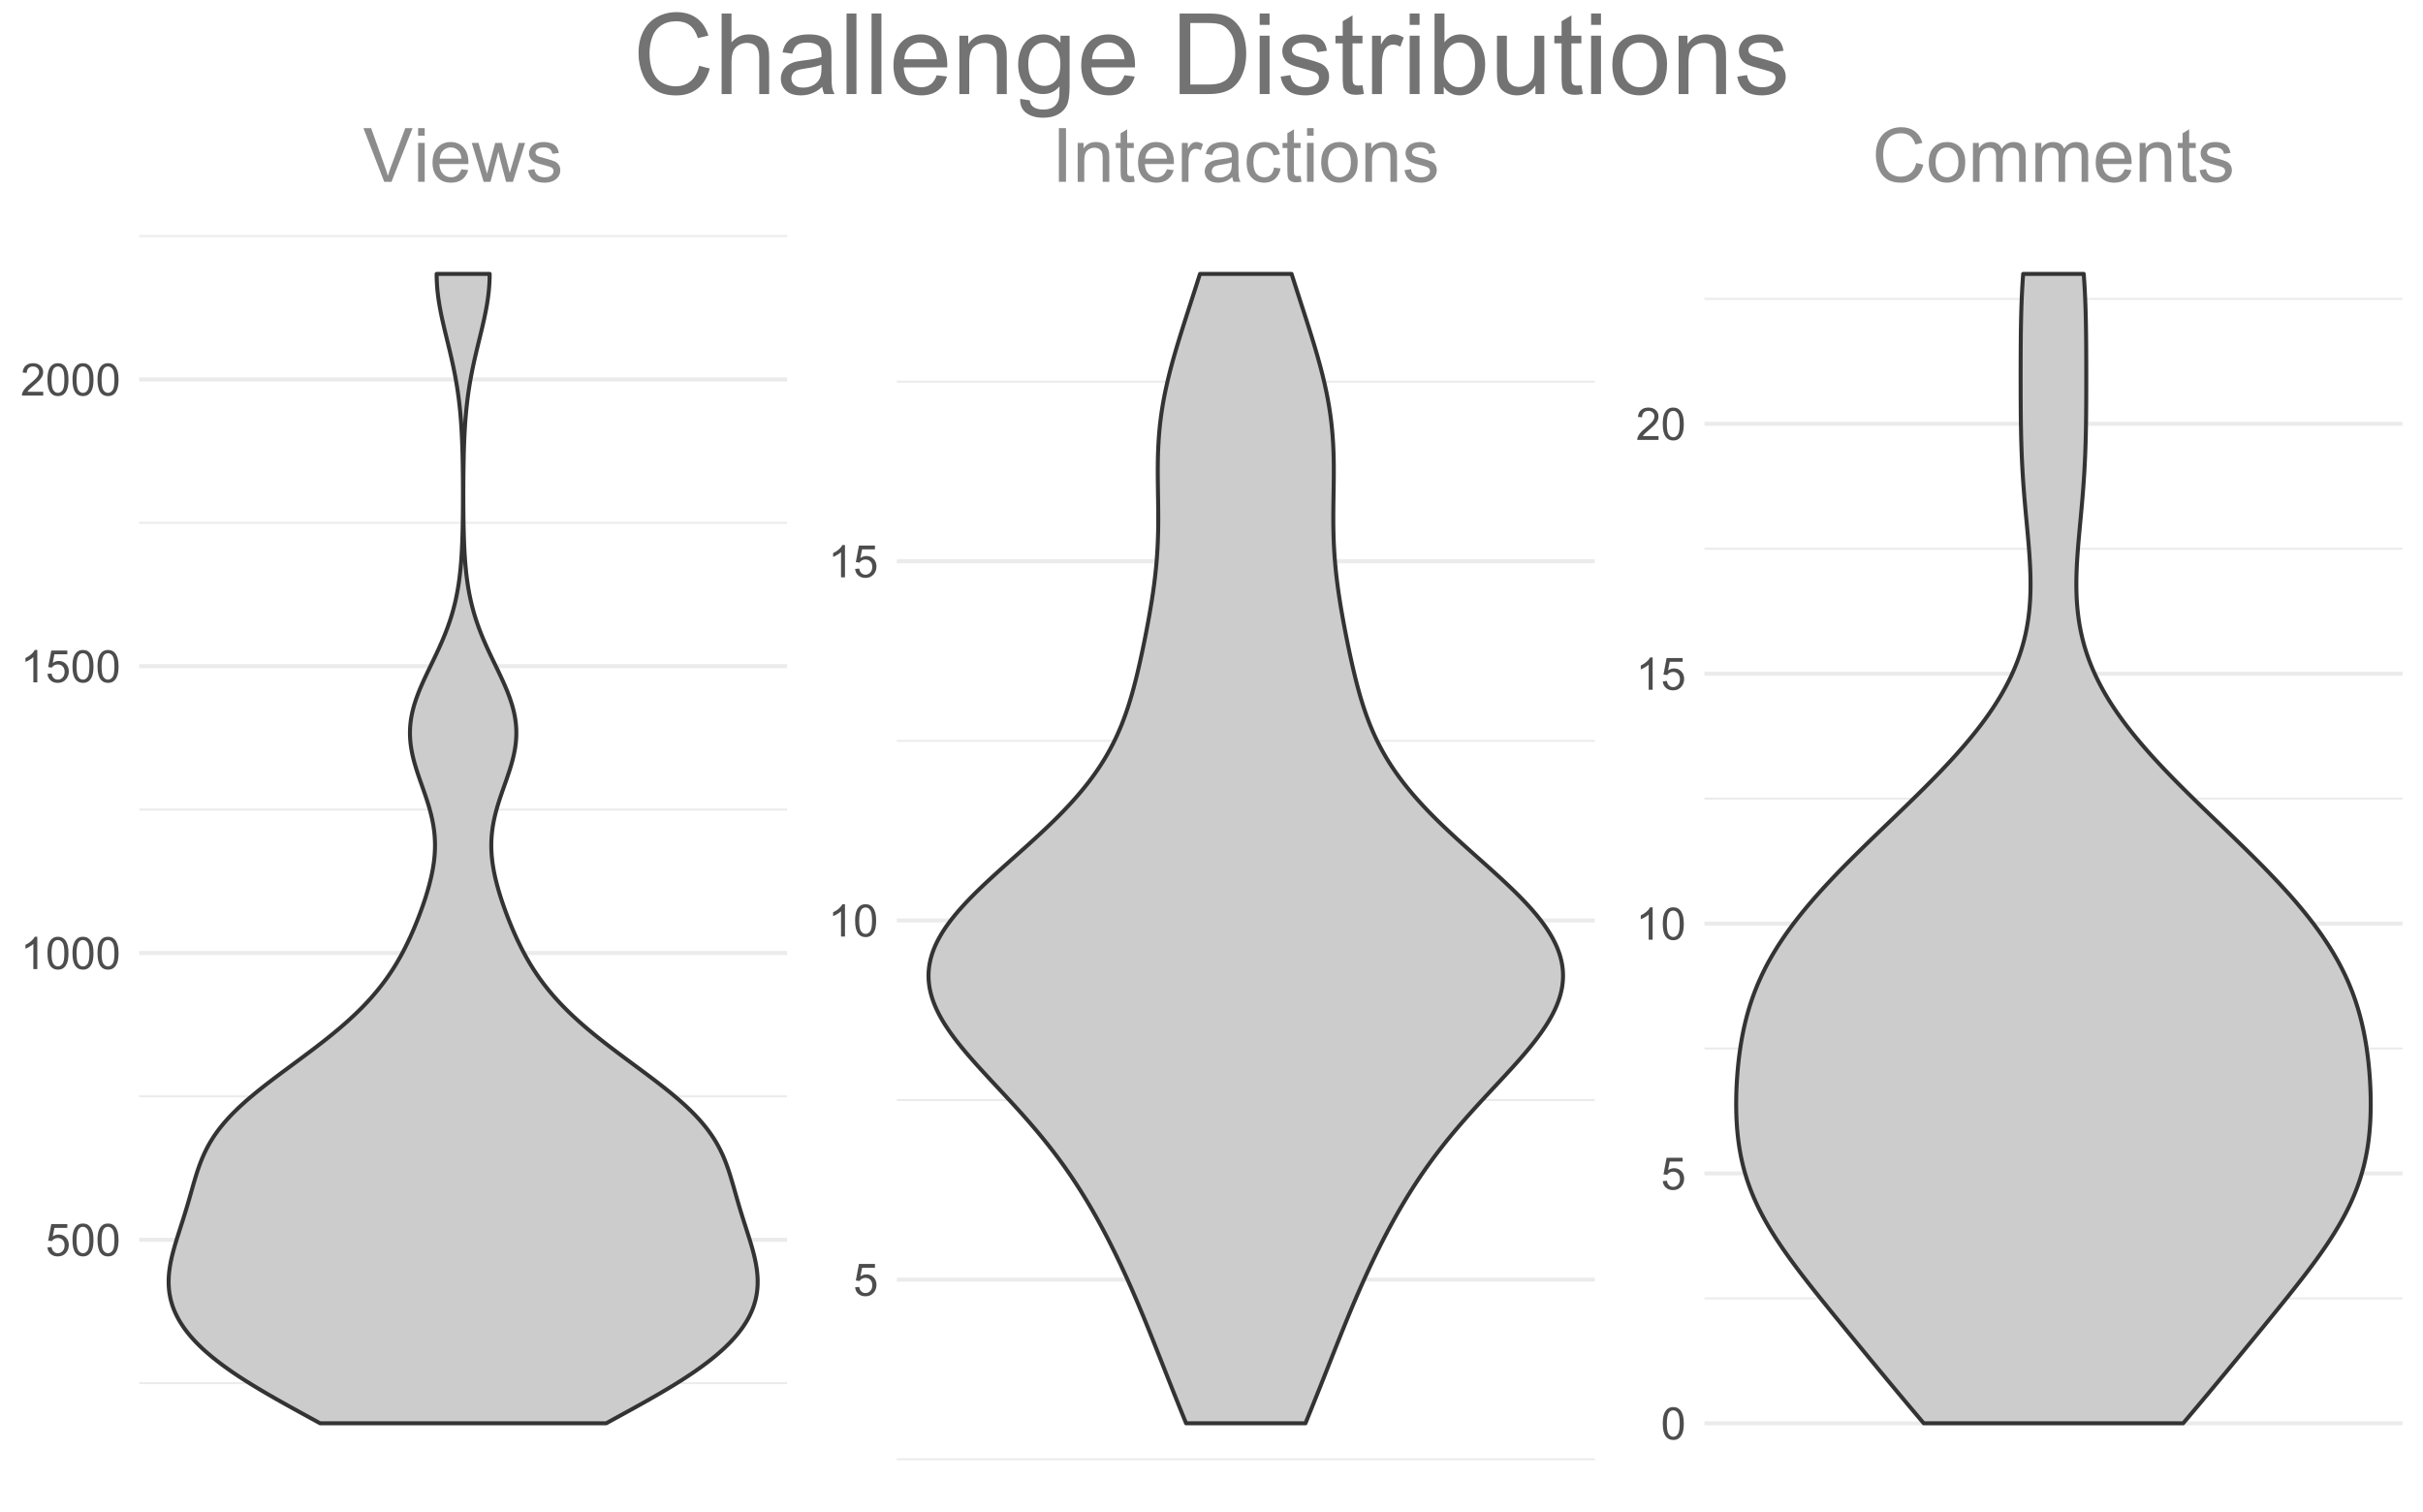 <?xml version="1.0" encoding="UTF-8"?>
<svg xmlns="http://www.w3.org/2000/svg" xmlns:xlink="http://www.w3.org/1999/xlink" width="646pt" height="403pt" viewBox="0 0 646 403" version="1.1">
<defs>
<g>
<symbol overflow="visible" id="glyph0-0">
<path style="stroke:none;" d="M 1.5 0 L 1.5 -7.5 L 7.5 -7.5 L 7.5 0 Z M 1.688 -0.188 L 7.312 -0.188 L 7.312 -7.312 L 1.688 -7.312 Z M 1.688 -0.188 "/>
</symbol>
<symbol overflow="visible" id="glyph0-1">
<path style="stroke:none;" d="M 0.5 -2.25 L 1.605 -2.344 C 1.684 -1.805 1.871 -1.398 2.176 -1.125 C 2.473 -0.852 2.836 -0.715 3.258 -0.719 C 3.766 -0.715 4.195 -0.906 4.547 -1.293 C 4.898 -1.672 5.074 -2.18 5.074 -2.82 C 5.074 -3.414 4.902 -3.891 4.566 -4.242 C 4.227 -4.59 3.785 -4.762 3.242 -4.766 C 2.898 -4.762 2.594 -4.684 2.32 -4.531 C 2.047 -4.375 1.832 -4.176 1.676 -3.93 L 0.688 -4.062 L 1.516 -8.473 L 5.789 -8.473 L 5.789 -7.465 L 2.359 -7.465 L 1.898 -5.156 C 2.414 -5.516 2.953 -5.695 3.523 -5.695 C 4.27 -5.695 4.902 -5.434 5.422 -4.914 C 5.934 -4.395 6.191 -3.727 6.195 -2.914 C 6.191 -2.133 5.965 -1.461 5.516 -0.898 C 4.961 -0.199 4.211 0.145 3.258 0.148 C 2.477 0.145 1.836 -0.07 1.344 -0.508 C 0.844 -0.941 0.562 -1.523 0.5 -2.25 Z M 0.5 -2.25 "/>
</symbol>
<symbol overflow="visible" id="glyph0-2">
<path style="stroke:none;" d="M 0.5 -4.234 C 0.496 -5.246 0.602 -6.062 0.812 -6.688 C 1.02 -7.305 1.328 -7.785 1.742 -8.121 C 2.148 -8.457 2.668 -8.625 3.297 -8.625 C 3.758 -8.625 4.164 -8.531 4.512 -8.348 C 4.855 -8.16 5.141 -7.891 5.371 -7.543 C 5.594 -7.191 5.773 -6.766 5.906 -6.266 C 6.035 -5.762 6.098 -5.086 6.102 -4.234 C 6.098 -3.227 5.996 -2.414 5.789 -1.797 C 5.578 -1.176 5.266 -0.695 4.859 -0.359 C 4.445 -0.02 3.926 0.145 3.297 0.148 C 2.465 0.145 1.816 -0.148 1.348 -0.742 C 0.781 -1.457 0.496 -2.621 0.5 -4.234 Z M 1.582 -4.234 C 1.582 -2.824 1.746 -1.887 2.074 -1.418 C 2.402 -0.949 2.809 -0.715 3.297 -0.719 C 3.777 -0.715 4.184 -0.949 4.52 -1.422 C 4.848 -1.887 5.016 -2.824 5.016 -4.234 C 5.016 -5.648 4.848 -6.59 4.52 -7.055 C 4.184 -7.516 3.773 -7.746 3.289 -7.75 C 2.801 -7.746 2.414 -7.543 2.125 -7.137 C 1.762 -6.613 1.582 -5.645 1.582 -4.234 Z M 1.582 -4.234 "/>
</symbol>
<symbol overflow="visible" id="glyph0-3">
<path style="stroke:none;" d="M 4.469 0 L 3.414 0 L 3.414 -6.719 C 3.16 -6.477 2.828 -6.234 2.414 -5.996 C 2 -5.75 1.629 -5.57 1.305 -5.449 L 1.305 -6.469 C 1.895 -6.742 2.41 -7.078 2.852 -7.477 C 3.293 -7.871 3.605 -8.254 3.789 -8.625 L 4.469 -8.625 Z M 4.469 0 "/>
</symbol>
<symbol overflow="visible" id="glyph0-4">
<path style="stroke:none;" d="M 6.039 -1.016 L 6.039 0 L 0.363 0 C 0.355 -0.254 0.395 -0.496 0.484 -0.734 C 0.629 -1.117 0.859 -1.5 1.18 -1.875 C 1.492 -2.25 1.953 -2.684 2.562 -3.176 C 3.492 -3.941 4.125 -4.547 4.453 -4.992 C 4.781 -5.438 4.945 -5.859 4.945 -6.266 C 4.945 -6.68 4.793 -7.031 4.496 -7.32 C 4.191 -7.602 3.805 -7.746 3.328 -7.75 C 2.82 -7.746 2.414 -7.594 2.109 -7.293 C 1.805 -6.984 1.648 -6.562 1.648 -6.031 L 0.562 -6.141 C 0.633 -6.945 0.91 -7.559 1.398 -7.988 C 1.879 -8.41 2.531 -8.625 3.352 -8.625 C 4.172 -8.625 4.824 -8.395 5.309 -7.938 C 5.789 -7.48 6.027 -6.914 6.031 -6.242 C 6.027 -5.895 5.957 -5.559 5.82 -5.227 C 5.676 -4.891 5.441 -4.539 5.117 -4.176 C 4.789 -3.805 4.25 -3.301 3.492 -2.664 C 2.859 -2.129 2.453 -1.77 2.273 -1.582 C 2.094 -1.395 1.945 -1.203 1.828 -1.016 Z M 6.039 -1.016 "/>
</symbol>
<symbol overflow="visible" id="glyph1-0">
<path style="stroke:none;" d="M 2.5 0 L 2.5 -12.5 L 12.5 -12.5 L 12.5 0 Z M 2.812 -0.312 L 12.188 -0.312 L 12.188 -12.188 L 2.812 -12.188 Z M 2.812 -0.312 "/>
</symbol>
<symbol overflow="visible" id="glyph1-1">
<path style="stroke:none;" d="M 5.633 0 L 0.086 -14.316 L 2.141 -14.316 L 5.859 -3.914 C 6.156 -3.078 6.406 -2.297 6.609 -1.57 C 6.832 -2.352 7.09 -3.133 7.383 -3.914 L 11.25 -14.316 L 13.184 -14.316 L 7.578 0 Z M 5.633 0 "/>
</symbol>
<symbol overflow="visible" id="glyph1-2">
<path style="stroke:none;" d="M 1.328 -12.297 L 1.328 -14.316 L 3.086 -14.316 L 3.086 -12.297 Z M 1.328 0 L 1.328 -10.371 L 3.086 -10.371 L 3.086 0 Z M 1.328 0 "/>
</symbol>
<symbol overflow="visible" id="glyph1-3">
<path style="stroke:none;" d="M 8.418 -3.34 L 10.234 -3.117 C 9.945 -2.055 9.414 -1.23 8.641 -0.645 C 7.863 -0.059 6.875 0.234 5.672 0.234 C 4.156 0.234 2.953 -0.23 2.066 -1.168 C 1.176 -2.098 0.73 -3.41 0.734 -5.098 C 0.73 -6.84 1.18 -8.191 2.082 -9.16 C 2.977 -10.121 4.145 -10.605 5.578 -10.605 C 6.961 -10.605 8.09 -10.133 8.973 -9.188 C 9.848 -8.242 10.289 -6.914 10.293 -5.203 C 10.289 -5.098 10.285 -4.941 10.281 -4.734 L 2.547 -4.734 C 2.613 -3.594 2.938 -2.719 3.516 -2.117 C 4.094 -1.508 4.816 -1.207 5.684 -1.211 C 6.324 -1.207 6.871 -1.375 7.332 -1.719 C 7.785 -2.055 8.148 -2.598 8.418 -3.34 Z M 2.648 -6.18 L 8.438 -6.18 C 8.359 -7.051 8.137 -7.707 7.773 -8.145 C 7.211 -8.82 6.484 -9.156 5.594 -9.16 C 4.785 -9.156 4.105 -8.887 3.559 -8.348 C 3.004 -7.805 2.703 -7.082 2.648 -6.18 Z M 2.648 -6.18 "/>
</symbol>
<symbol overflow="visible" id="glyph1-4">
<path style="stroke:none;" d="M 3.234 0 L 0.059 -10.371 L 1.875 -10.371 L 3.523 -4.383 L 4.141 -2.156 C 4.164 -2.266 4.344 -2.977 4.68 -4.297 L 6.328 -10.371 L 8.133 -10.371 L 9.688 -4.355 L 10.203 -2.375 L 10.801 -4.375 L 12.578 -10.371 L 14.289 -10.371 L 11.047 0 L 9.219 0 L 7.57 -6.211 L 7.168 -7.977 L 5.07 0 Z M 3.234 0 "/>
</symbol>
<symbol overflow="visible" id="glyph1-5">
<path style="stroke:none;" d="M 0.617 -3.094 L 2.352 -3.367 C 2.445 -2.668 2.719 -2.133 3.168 -1.766 C 3.609 -1.391 4.234 -1.207 5.039 -1.211 C 5.844 -1.207 6.441 -1.371 6.836 -1.703 C 7.223 -2.027 7.418 -2.414 7.422 -2.859 C 7.418 -3.258 7.246 -3.57 6.906 -3.797 C 6.66 -3.953 6.062 -4.152 5.109 -4.395 C 3.816 -4.719 2.922 -5 2.426 -5.238 C 1.926 -5.473 1.547 -5.801 1.293 -6.223 C 1.031 -6.645 0.902 -7.109 0.906 -7.617 C 0.902 -8.078 1.008 -8.504 1.223 -8.902 C 1.434 -9.293 1.723 -9.621 2.09 -9.883 C 2.359 -10.082 2.73 -10.254 3.207 -10.395 C 3.676 -10.535 4.184 -10.605 4.727 -10.605 C 5.535 -10.605 6.25 -10.488 6.867 -10.254 C 7.484 -10.02 7.938 -9.699 8.23 -9.301 C 8.523 -8.898 8.727 -8.363 8.836 -7.695 L 7.117 -7.461 C 7.035 -7.992 6.809 -8.41 6.438 -8.711 C 6.062 -9.008 5.535 -9.156 4.852 -9.16 C 4.043 -9.156 3.465 -9.023 3.125 -8.758 C 2.777 -8.488 2.605 -8.176 2.609 -7.82 C 2.605 -7.59 2.676 -7.387 2.82 -7.207 C 2.961 -7.016 3.188 -6.859 3.496 -6.738 C 3.668 -6.672 4.184 -6.52 5.047 -6.289 C 6.289 -5.953 7.16 -5.684 7.652 -5.473 C 8.145 -5.262 8.527 -4.953 8.809 -4.551 C 9.082 -4.145 9.223 -3.645 9.227 -3.047 C 9.223 -2.461 9.051 -1.906 8.715 -1.391 C 8.371 -0.871 7.879 -0.473 7.234 -0.191 C 6.59 0.094 5.859 0.234 5.047 0.234 C 3.695 0.234 2.668 -0.043 1.965 -0.605 C 1.254 -1.16 0.805 -1.992 0.617 -3.094 Z M 0.617 -3.094 "/>
</symbol>
<symbol overflow="visible" id="glyph1-6">
<path style="stroke:none;" d="M 1.867 0 L 1.867 -14.316 L 3.758 -14.316 L 3.758 0 Z M 1.867 0 "/>
</symbol>
<symbol overflow="visible" id="glyph1-7">
<path style="stroke:none;" d="M 1.32 0 L 1.32 -10.371 L 2.898 -10.371 L 2.898 -8.898 C 3.66 -10.035 4.762 -10.605 6.203 -10.605 C 6.824 -10.605 7.398 -10.492 7.926 -10.266 C 8.445 -10.039 8.836 -9.742 9.102 -9.383 C 9.359 -9.016 9.543 -8.586 9.648 -8.086 C 9.711 -7.758 9.742 -7.188 9.746 -6.375 L 9.746 0 L 7.988 0 L 7.988 -6.309 C 7.984 -7.023 7.918 -7.559 7.781 -7.914 C 7.645 -8.266 7.402 -8.547 7.055 -8.762 C 6.703 -8.973 6.293 -9.082 5.828 -9.082 C 5.078 -9.082 4.434 -8.844 3.891 -8.367 C 3.348 -7.891 3.074 -6.988 3.078 -5.664 L 3.078 0 Z M 1.32 0 "/>
</symbol>
<symbol overflow="visible" id="glyph1-8">
<path style="stroke:none;" d="M 5.156 -1.57 L 5.41 -0.02 C 4.91 0.086 4.469 0.133 4.082 0.137 C 3.441 0.133 2.945 0.035 2.598 -0.164 C 2.242 -0.367 1.996 -0.633 1.855 -0.961 C 1.711 -1.289 1.641 -1.98 1.641 -3.039 L 1.641 -9.004 L 0.352 -9.004 L 0.352 -10.371 L 1.641 -10.371 L 1.641 -12.938 L 3.391 -13.992 L 3.391 -10.371 L 5.156 -10.371 L 5.156 -9.004 L 3.391 -9.004 L 3.391 -2.938 C 3.387 -2.434 3.418 -2.113 3.48 -1.973 C 3.543 -1.828 3.641 -1.715 3.781 -1.629 C 3.918 -1.543 4.121 -1.5 4.383 -1.504 C 4.578 -1.5 4.836 -1.523 5.156 -1.57 Z M 5.156 -1.57 "/>
</symbol>
<symbol overflow="visible" id="glyph1-9">
<path style="stroke:none;" d="M 1.297 0 L 1.297 -10.371 L 2.883 -10.371 L 2.883 -8.797 C 3.281 -9.531 3.652 -10.02 3.996 -10.254 C 4.34 -10.488 4.715 -10.605 5.125 -10.605 C 5.715 -10.605 6.316 -10.414 6.934 -10.039 L 6.328 -8.406 C 5.898 -8.66 5.469 -8.789 5.039 -8.789 C 4.652 -8.789 4.305 -8.672 4.004 -8.441 C 3.695 -8.207 3.48 -7.887 3.352 -7.48 C 3.152 -6.852 3.051 -6.168 3.055 -5.43 L 3.055 0 Z M 1.297 0 "/>
</symbol>
<symbol overflow="visible" id="glyph1-10">
<path style="stroke:none;" d="M 8.086 -1.281 C 7.434 -0.723 6.805 -0.332 6.207 -0.105 C 5.602 0.121 4.957 0.234 4.266 0.234 C 3.125 0.234 2.25 -0.043 1.641 -0.602 C 1.027 -1.156 0.719 -1.867 0.723 -2.734 C 0.719 -3.238 0.836 -3.703 1.066 -4.125 C 1.297 -4.547 1.598 -4.883 1.977 -5.137 C 2.348 -5.387 2.77 -5.578 3.242 -5.711 C 3.582 -5.801 4.105 -5.891 4.805 -5.977 C 6.223 -6.145 7.266 -6.344 7.938 -6.582 C 7.941 -6.82 7.945 -6.973 7.949 -7.039 C 7.945 -7.754 7.781 -8.262 7.453 -8.555 C 7 -8.949 6.332 -9.145 5.449 -9.148 C 4.621 -9.145 4.008 -9 3.617 -8.715 C 3.219 -8.422 2.93 -7.91 2.742 -7.18 L 1.023 -7.414 C 1.176 -8.145 1.434 -8.738 1.797 -9.195 C 2.152 -9.645 2.672 -9.992 3.352 -10.238 C 4.027 -10.48 4.809 -10.605 5.703 -10.605 C 6.586 -10.605 7.305 -10.5 7.859 -10.293 C 8.41 -10.082 8.82 -9.82 9.082 -9.504 C 9.34 -9.188 9.52 -8.789 9.629 -8.312 C 9.684 -8.008 9.715 -7.465 9.719 -6.688 L 9.719 -4.344 C 9.715 -2.707 9.75 -1.676 9.828 -1.242 C 9.898 -0.809 10.047 -0.395 10.273 0 L 8.438 0 C 8.254 -0.363 8.137 -0.789 8.086 -1.281 Z M 7.938 -5.203 C 7.301 -4.941 6.344 -4.719 5.07 -4.539 C 4.344 -4.434 3.832 -4.316 3.535 -4.188 C 3.23 -4.055 3 -3.863 2.84 -3.617 C 2.676 -3.363 2.594 -3.086 2.598 -2.781 C 2.594 -2.309 2.773 -1.918 3.129 -1.609 C 3.484 -1.293 4.004 -1.137 4.688 -1.141 C 5.363 -1.137 5.965 -1.285 6.492 -1.586 C 7.02 -1.879 7.406 -2.285 7.656 -2.805 C 7.84 -3.199 7.934 -3.785 7.938 -4.562 Z M 7.938 -5.203 "/>
</symbol>
<symbol overflow="visible" id="glyph1-11">
<path style="stroke:none;" d="M 8.086 -3.797 L 9.812 -3.574 C 9.621 -2.383 9.137 -1.449 8.363 -0.777 C 7.582 -0.102 6.629 0.234 5.5 0.234 C 4.074 0.234 2.934 -0.227 2.074 -1.156 C 1.211 -2.078 0.777 -3.41 0.781 -5.148 C 0.777 -6.266 0.965 -7.246 1.336 -8.086 C 1.707 -8.922 2.27 -9.551 3.031 -9.973 C 3.789 -10.395 4.617 -10.605 5.508 -10.605 C 6.633 -10.605 7.551 -10.32 8.27 -9.75 C 8.98 -9.18 9.441 -8.371 9.648 -7.324 L 7.938 -7.062 C 7.773 -7.754 7.484 -8.277 7.074 -8.633 C 6.656 -8.98 6.16 -9.156 5.578 -9.16 C 4.691 -9.156 3.969 -8.84 3.418 -8.207 C 2.859 -7.57 2.582 -6.566 2.586 -5.195 C 2.582 -3.801 2.852 -2.789 3.387 -2.156 C 3.918 -1.523 4.613 -1.207 5.477 -1.211 C 6.168 -1.207 6.746 -1.418 7.207 -1.844 C 7.668 -2.266 7.961 -2.918 8.086 -3.797 Z M 8.086 -3.797 "/>
</symbol>
<symbol overflow="visible" id="glyph1-12">
<path style="stroke:none;" d="M 0.664 -5.188 C 0.66 -7.102 1.195 -8.523 2.266 -9.453 C 3.152 -10.219 4.238 -10.605 5.527 -10.605 C 6.949 -10.605 8.117 -10.137 9.023 -9.203 C 9.93 -8.27 10.383 -6.98 10.383 -5.332 C 10.383 -3.996 10.18 -2.945 9.781 -2.18 C 9.375 -1.414 8.793 -0.82 8.031 -0.398 C 7.262 0.023 6.426 0.234 5.527 0.234 C 4.074 0.234 2.902 -0.23 2.008 -1.16 C 1.109 -2.09 0.66 -3.43 0.664 -5.188 Z M 2.469 -5.188 C 2.465 -3.855 2.758 -2.863 3.34 -2.203 C 3.918 -1.539 4.645 -1.207 5.527 -1.211 C 6.395 -1.207 7.121 -1.539 7.703 -2.207 C 8.281 -2.867 8.57 -3.879 8.574 -5.242 C 8.57 -6.523 8.281 -7.496 7.699 -8.156 C 7.117 -8.816 6.391 -9.145 5.527 -9.148 C 4.645 -9.145 3.918 -8.816 3.34 -8.164 C 2.758 -7.504 2.465 -6.512 2.469 -5.188 Z M 2.469 -5.188 "/>
</symbol>
<symbol overflow="visible" id="glyph1-13">
<path style="stroke:none;" d="M 11.758 -5.02 L 13.652 -4.539 C 13.254 -2.98 12.539 -1.793 11.508 -0.98 C 10.477 -0.164 9.215 0.238 7.727 0.242 C 6.18 0.238 4.922 -0.07 3.957 -0.699 C 2.988 -1.324 2.254 -2.234 1.75 -3.426 C 1.246 -4.617 0.996 -5.898 0.996 -7.266 C 0.996 -8.754 1.277 -10.051 1.848 -11.164 C 2.414 -12.273 3.227 -13.117 4.281 -13.695 C 5.332 -14.27 6.488 -14.559 7.754 -14.562 C 9.184 -14.559 10.391 -14.195 11.367 -13.469 C 12.344 -12.738 13.023 -11.711 13.406 -10.391 L 11.543 -9.953 C 11.211 -10.992 10.727 -11.75 10.098 -12.227 C 9.461 -12.699 8.668 -12.938 7.715 -12.938 C 6.609 -12.938 5.688 -12.672 4.953 -12.148 C 4.211 -11.617 3.695 -10.91 3.398 -10.023 C 3.098 -9.133 2.945 -8.215 2.949 -7.273 C 2.945 -6.055 3.125 -4.992 3.48 -4.086 C 3.836 -3.176 4.387 -2.5 5.137 -2.051 C 5.883 -1.598 6.695 -1.371 7.57 -1.375 C 8.629 -1.371 9.523 -1.676 10.262 -2.293 C 10.996 -2.902 11.496 -3.812 11.758 -5.02 Z M 11.758 -5.02 "/>
</symbol>
<symbol overflow="visible" id="glyph1-14">
<path style="stroke:none;" d="M 1.32 0 L 1.32 -10.371 L 2.891 -10.371 L 2.891 -8.914 C 3.211 -9.422 3.645 -9.832 4.188 -10.141 C 4.727 -10.449 5.344 -10.605 6.035 -10.605 C 6.801 -10.605 7.43 -10.445 7.926 -10.125 C 8.414 -9.805 8.762 -9.359 8.965 -8.789 C 9.785 -10 10.852 -10.605 12.168 -10.605 C 13.195 -10.605 13.984 -10.32 14.539 -9.75 C 15.09 -9.18 15.367 -8.301 15.371 -7.117 L 15.371 0 L 13.625 0 L 13.625 -6.531 C 13.621 -7.23 13.566 -7.738 13.453 -8.051 C 13.336 -8.359 13.129 -8.605 12.832 -8.797 C 12.531 -8.984 12.18 -9.082 11.777 -9.082 C 11.047 -9.082 10.441 -8.836 9.961 -8.352 C 9.477 -7.863 9.234 -7.09 9.238 -6.023 L 9.238 0 L 7.48 0 L 7.48 -6.738 C 7.477 -7.52 7.332 -8.105 7.051 -8.496 C 6.762 -8.887 6.293 -9.082 5.645 -9.082 C 5.145 -9.082 4.688 -8.949 4.27 -8.691 C 3.848 -8.426 3.543 -8.047 3.359 -7.547 C 3.168 -7.047 3.074 -6.324 3.078 -5.383 L 3.078 0 Z M 1.32 0 "/>
</symbol>
<symbol overflow="visible" id="glyph2-0">
<path style="stroke:none;" d="M 3.75 0 L 3.75 -18.75 L 18.75 -18.75 L 18.75 0 Z M 4.219 -0.469 L 18.281 -0.469 L 18.281 -18.281 L 4.219 -18.281 Z M 4.219 -0.469 "/>
</symbol>
<symbol overflow="visible" id="glyph2-1">
<path style="stroke:none;" d="M 17.637 -7.531 L 20.477 -6.812 C 19.879 -4.477 18.809 -2.695 17.262 -1.473 C 15.715 -0.246 13.82 0.363 11.586 0.367 C 9.27 0.363 7.391 -0.105 5.941 -1.047 C 4.488 -1.988 3.383 -3.352 2.629 -5.141 C 1.867 -6.922 1.488 -8.844 1.492 -10.898 C 1.488 -13.133 1.914 -15.082 2.773 -16.75 C 3.625 -18.414 4.844 -19.68 6.422 -20.543 C 8 -21.406 9.734 -21.836 11.633 -21.84 C 13.773 -21.836 15.582 -21.289 17.051 -20.199 C 18.516 -19.102 19.535 -17.566 20.113 -15.586 L 17.312 -14.926 C 16.812 -16.484 16.09 -17.625 15.145 -18.34 C 14.195 -19.051 13.004 -19.406 11.57 -19.41 C 9.918 -19.406 8.539 -19.012 7.434 -18.223 C 6.324 -17.43 5.547 -16.367 5.098 -15.035 C 4.645 -13.703 4.418 -12.328 4.422 -10.914 C 4.418 -9.082 4.684 -7.488 5.219 -6.129 C 5.75 -4.766 6.578 -3.746 7.703 -3.074 C 8.824 -2.398 10.039 -2.062 11.352 -2.066 C 12.941 -2.062 14.289 -2.52 15.395 -3.441 C 16.496 -4.355 17.246 -5.719 17.637 -7.531 Z M 17.637 -7.531 "/>
</symbol>
<symbol overflow="visible" id="glyph2-2">
<path style="stroke:none;" d="M 1.977 0 L 1.977 -21.477 L 4.613 -21.477 L 4.613 -13.77 C 5.84 -15.191 7.395 -15.902 9.273 -15.906 C 10.422 -15.902 11.422 -15.676 12.273 -15.227 C 13.121 -14.77 13.73 -14.141 14.098 -13.344 C 14.465 -12.539 14.648 -11.379 14.648 -9.859 L 14.648 0 L 12.012 0 L 12.012 -9.859 C 12.012 -11.176 11.723 -12.133 11.152 -12.734 C 10.578 -13.332 9.773 -13.633 8.73 -13.637 C 7.949 -13.633 7.211 -13.43 6.523 -13.027 C 5.832 -12.621 5.344 -12.074 5.051 -11.383 C 4.758 -10.688 4.609 -9.73 4.613 -8.512 L 4.613 0 Z M 1.977 0 "/>
</symbol>
<symbol overflow="visible" id="glyph2-3">
<path style="stroke:none;" d="M 12.129 -1.918 C 11.152 -1.082 10.211 -0.496 9.309 -0.16 C 8.402 0.184 7.434 0.352 6.402 0.352 C 4.688 0.352 3.375 -0.062 2.461 -0.898 C 1.543 -1.73 1.082 -2.801 1.086 -4.102 C 1.082 -4.859 1.258 -5.555 1.605 -6.188 C 1.949 -6.816 2.402 -7.32 2.965 -7.703 C 3.527 -8.082 4.16 -8.371 4.863 -8.57 C 5.379 -8.703 6.16 -8.836 7.207 -8.965 C 9.332 -9.215 10.898 -9.516 11.91 -9.875 C 11.914 -10.23 11.918 -10.461 11.922 -10.562 C 11.918 -11.633 11.668 -12.391 11.176 -12.832 C 10.496 -13.426 9.496 -13.723 8.172 -13.727 C 6.93 -13.723 6.016 -13.504 5.426 -13.074 C 4.832 -12.637 4.395 -11.867 4.117 -10.766 L 1.539 -11.117 C 1.77 -12.219 2.156 -13.109 2.695 -13.789 C 3.23 -14.465 4.004 -14.988 5.023 -15.355 C 6.035 -15.719 7.215 -15.902 8.555 -15.906 C 9.883 -15.902 10.961 -15.746 11.793 -15.438 C 12.621 -15.121 13.23 -14.727 13.625 -14.258 C 14.012 -13.781 14.285 -13.184 14.445 -12.465 C 14.527 -12.012 14.57 -11.203 14.574 -10.035 L 14.574 -6.52 C 14.57 -4.066 14.629 -2.516 14.742 -1.867 C 14.855 -1.215 15.078 -0.594 15.41 0 L 12.656 0 C 12.383 -0.547 12.207 -1.184 12.129 -1.918 Z M 11.91 -7.809 C 10.949 -7.414 9.512 -7.082 7.602 -6.812 C 6.516 -6.652 5.75 -6.477 5.301 -6.285 C 4.852 -6.086 4.504 -5.801 4.262 -5.426 C 4.016 -5.051 3.895 -4.633 3.898 -4.176 C 3.895 -3.469 4.16 -2.883 4.695 -2.418 C 5.223 -1.945 6.004 -1.711 7.031 -1.715 C 8.047 -1.711 8.949 -1.934 9.742 -2.379 C 10.531 -2.824 11.113 -3.43 11.484 -4.203 C 11.766 -4.797 11.906 -5.676 11.91 -6.84 Z M 11.91 -7.809 "/>
</symbol>
<symbol overflow="visible" id="glyph2-4">
<path style="stroke:none;" d="M 1.918 0 L 1.918 -21.477 L 4.555 -21.477 L 4.555 0 Z M 1.918 0 "/>
</symbol>
<symbol overflow="visible" id="glyph2-5">
<path style="stroke:none;" d="M 12.625 -5.008 L 15.352 -4.672 C 14.922 -3.078 14.125 -1.844 12.961 -0.965 C 11.797 -0.086 10.312 0.352 8.512 0.352 C 6.234 0.352 4.43 -0.348 3.098 -1.75 C 1.762 -3.148 1.094 -5.113 1.098 -7.648 C 1.094 -10.258 1.77 -12.289 3.117 -13.738 C 4.465 -15.18 6.211 -15.902 8.363 -15.906 C 10.441 -15.902 12.141 -15.195 13.461 -13.781 C 14.773 -12.367 15.434 -10.375 15.438 -7.809 C 15.434 -7.648 15.43 -7.414 15.426 -7.105 L 3.824 -7.105 C 3.918 -5.391 4.402 -4.082 5.273 -3.176 C 6.141 -2.27 7.223 -1.816 8.523 -1.816 C 9.488 -1.816 10.312 -2.07 11 -2.578 C 11.68 -3.086 12.223 -3.895 12.625 -5.008 Z M 3.969 -9.273 L 12.656 -9.273 C 12.539 -10.578 12.207 -11.559 11.66 -12.219 C 10.816 -13.23 9.727 -13.738 8.395 -13.742 C 7.18 -13.738 6.16 -13.332 5.34 -12.523 C 4.512 -11.711 4.055 -10.629 3.969 -9.273 Z M 3.969 -9.273 "/>
</symbol>
<symbol overflow="visible" id="glyph2-6">
<path style="stroke:none;" d="M 1.977 0 L 1.977 -15.555 L 4.352 -15.555 L 4.352 -13.344 C 5.488 -15.047 7.137 -15.902 9.301 -15.906 C 10.234 -15.902 11.098 -15.734 11.887 -15.402 C 12.672 -15.062 13.262 -14.621 13.652 -14.078 C 14.043 -13.527 14.316 -12.879 14.473 -12.129 C 14.566 -11.641 14.613 -10.785 14.617 -9.566 L 14.617 0 L 11.984 0 L 11.984 -9.461 C 11.98 -10.535 11.879 -11.34 11.676 -11.871 C 11.469 -12.402 11.105 -12.828 10.582 -13.148 C 10.059 -13.465 9.445 -13.621 8.746 -13.625 C 7.621 -13.621 6.652 -13.266 5.836 -12.555 C 5.02 -11.84 4.609 -10.488 4.613 -8.496 L 4.613 0 Z M 1.977 0 "/>
</symbol>
<symbol overflow="visible" id="glyph2-7">
<path style="stroke:none;" d="M 1.492 1.289 L 4.059 1.672 C 4.164 2.457 4.461 3.035 4.953 3.398 C 5.602 3.887 6.496 4.129 7.633 4.133 C 8.848 4.129 9.789 3.887 10.457 3.398 C 11.117 2.906 11.566 2.223 11.805 1.348 C 11.941 0.809 12.004 -0.316 11.996 -2.035 C 10.84 -0.676 9.406 0 7.691 0 C 5.551 0 3.895 -0.77 2.727 -2.312 C 1.551 -3.855 0.965 -5.707 0.969 -7.867 C 0.965 -9.348 1.234 -10.719 1.773 -11.977 C 2.309 -13.23 3.086 -14.199 4.109 -14.883 C 5.125 -15.562 6.324 -15.902 7.703 -15.906 C 9.539 -15.902 11.055 -15.16 12.246 -13.68 L 12.246 -15.555 L 14.68 -15.555 L 14.68 -2.109 C 14.676 0.312 14.43 2.027 13.938 3.039 C 13.441 4.047 12.66 4.844 11.594 5.434 C 10.523 6.016 9.207 6.309 7.648 6.312 C 5.789 6.309 4.289 5.891 3.148 5.059 C 2.004 4.223 1.453 2.969 1.492 1.289 Z M 3.676 -8.055 C 3.672 -6.012 4.078 -4.523 4.891 -3.59 C 5.699 -2.648 6.715 -2.18 7.938 -2.184 C 9.148 -2.18 10.164 -2.645 10.988 -3.582 C 11.805 -4.512 12.215 -5.977 12.219 -7.969 C 12.215 -9.871 11.793 -11.305 10.949 -12.273 C 10.102 -13.238 9.082 -13.723 7.895 -13.727 C 6.719 -13.723 5.723 -13.246 4.906 -12.297 C 4.082 -11.34 3.672 -9.926 3.676 -8.055 Z M 3.676 -8.055 "/>
</symbol>
<symbol overflow="visible" id="glyph2-8">
<path style="stroke:none;" d=""/>
</symbol>
<symbol overflow="visible" id="glyph2-9">
<path style="stroke:none;" d="M 2.312 0 L 2.312 -21.477 L 9.711 -21.477 C 11.379 -21.473 12.656 -21.371 13.535 -21.168 C 14.766 -20.883 15.812 -20.371 16.684 -19.629 C 17.812 -18.672 18.66 -17.449 19.227 -15.961 C 19.785 -14.469 20.066 -12.766 20.07 -10.855 C 20.066 -9.219 19.875 -7.773 19.496 -6.516 C 19.113 -5.258 18.625 -4.215 18.031 -3.391 C 17.434 -2.562 16.785 -1.914 16.078 -1.441 C 15.367 -0.969 14.512 -0.609 13.512 -0.367 C 12.512 -0.121 11.359 0 10.062 0 Z M 5.156 -2.535 L 9.742 -2.535 C 11.156 -2.531 12.266 -2.664 13.074 -2.93 C 13.875 -3.191 14.52 -3.562 15 -4.043 C 15.672 -4.715 16.195 -5.621 16.574 -6.762 C 16.949 -7.898 17.137 -9.277 17.141 -10.898 C 17.137 -13.141 16.77 -14.863 16.031 -16.074 C 15.293 -17.277 14.395 -18.086 13.344 -18.5 C 12.578 -18.789 11.355 -18.938 9.668 -18.941 L 5.156 -18.941 Z M 5.156 -2.535 "/>
</symbol>
<symbol overflow="visible" id="glyph2-10">
<path style="stroke:none;" d="M 1.992 -18.441 L 1.992 -21.477 L 4.629 -21.477 L 4.629 -18.441 Z M 1.992 0 L 1.992 -15.555 L 4.629 -15.555 L 4.629 0 Z M 1.992 0 "/>
</symbol>
<symbol overflow="visible" id="glyph2-11">
<path style="stroke:none;" d="M 0.922 -4.645 L 3.531 -5.055 C 3.676 -4.004 4.082 -3.203 4.754 -2.648 C 5.418 -2.094 6.355 -1.816 7.559 -1.816 C 8.77 -1.816 9.668 -2.062 10.254 -2.555 C 10.84 -3.047 11.133 -3.625 11.133 -4.293 C 11.133 -4.887 10.871 -5.355 10.355 -5.699 C 9.988 -5.93 9.09 -6.227 7.66 -6.594 C 5.723 -7.078 4.383 -7.5 3.641 -7.859 C 2.891 -8.211 2.324 -8.703 1.941 -9.336 C 1.551 -9.961 1.359 -10.66 1.363 -11.426 C 1.359 -12.117 1.516 -12.758 1.836 -13.352 C 2.148 -13.941 2.582 -14.434 3.133 -14.824 C 3.543 -15.125 4.102 -15.379 4.812 -15.59 C 5.516 -15.797 6.277 -15.902 7.09 -15.906 C 8.309 -15.902 9.379 -15.727 10.305 -15.379 C 11.223 -15.023 11.902 -14.547 12.348 -13.949 C 12.785 -13.348 13.09 -12.547 13.258 -11.543 L 10.68 -11.191 C 10.559 -11.988 10.219 -12.613 9.66 -13.066 C 9.098 -13.516 8.305 -13.738 7.281 -13.742 C 6.066 -13.738 5.203 -13.539 4.688 -13.141 C 4.168 -12.738 3.906 -12.27 3.91 -11.734 C 3.906 -11.387 4.016 -11.078 4.234 -10.812 C 4.445 -10.523 4.781 -10.289 5.242 -10.109 C 5.504 -10.008 6.281 -9.785 7.574 -9.434 C 9.438 -8.934 10.738 -8.523 11.477 -8.211 C 12.211 -7.891 12.789 -7.43 13.211 -6.824 C 13.629 -6.219 13.84 -5.469 13.844 -4.57 C 13.84 -3.688 13.582 -2.859 13.074 -2.086 C 12.559 -1.309 11.82 -0.707 10.855 -0.285 C 9.887 0.141 8.793 0.352 7.574 0.352 C 5.547 0.352 4.004 -0.066 2.949 -0.906 C 1.887 -1.746 1.211 -2.992 0.922 -4.645 Z M 0.922 -4.645 "/>
</symbol>
<symbol overflow="visible" id="glyph2-12">
<path style="stroke:none;" d="M 7.734 -2.359 L 8.117 -0.031 C 7.367 0.125 6.703 0.199 6.125 0.203 C 5.164 0.199 4.422 0.051 3.895 -0.25 C 3.367 -0.551 2.996 -0.949 2.781 -1.441 C 2.566 -1.934 2.461 -2.969 2.461 -4.555 L 2.461 -13.508 L 0.527 -13.508 L 0.527 -15.555 L 2.461 -15.555 L 2.461 -19.41 L 5.082 -20.992 L 5.082 -15.555 L 7.734 -15.555 L 7.734 -13.508 L 5.082 -13.508 L 5.082 -4.41 C 5.078 -3.656 5.125 -3.172 5.219 -2.957 C 5.309 -2.742 5.461 -2.57 5.676 -2.445 C 5.883 -2.316 6.184 -2.254 6.578 -2.258 C 6.867 -2.254 7.254 -2.289 7.734 -2.359 Z M 7.734 -2.359 "/>
</symbol>
<symbol overflow="visible" id="glyph2-13">
<path style="stroke:none;" d="M 1.949 0 L 1.949 -15.555 L 4.32 -15.555 L 4.32 -13.199 C 4.922 -14.297 5.48 -15.023 5.996 -15.379 C 6.504 -15.727 7.07 -15.902 7.691 -15.906 C 8.578 -15.902 9.48 -15.621 10.398 -15.059 L 9.492 -12.613 C 8.844 -12.992 8.199 -13.184 7.559 -13.184 C 6.98 -13.184 6.461 -13.008 6.004 -12.664 C 5.543 -12.312 5.215 -11.832 5.023 -11.219 C 4.727 -10.277 4.582 -9.254 4.586 -8.145 L 4.586 0 Z M 1.949 0 "/>
</symbol>
<symbol overflow="visible" id="glyph2-14">
<path style="stroke:none;" d="M 4.41 0 L 1.961 0 L 1.961 -21.477 L 4.602 -21.477 L 4.602 -13.812 C 5.711 -15.203 7.133 -15.902 8.863 -15.906 C 9.816 -15.902 10.723 -15.711 11.578 -15.328 C 12.43 -14.941 13.133 -14.398 13.688 -13.703 C 14.238 -13.004 14.668 -12.16 14.984 -11.176 C 15.293 -10.184 15.449 -9.129 15.453 -8.012 C 15.449 -5.344 14.793 -3.285 13.477 -1.832 C 12.156 -0.375 10.574 0.352 8.73 0.352 C 6.895 0.352 5.453 -0.414 4.41 -1.949 Z M 4.379 -7.895 C 4.375 -6.027 4.629 -4.68 5.141 -3.852 C 5.969 -2.492 7.094 -1.816 8.512 -1.816 C 9.66 -1.816 10.656 -2.316 11.496 -3.316 C 12.336 -4.316 12.754 -5.809 12.758 -7.793 C 12.754 -9.824 12.352 -11.32 11.551 -12.289 C 10.742 -13.254 9.77 -13.738 8.629 -13.742 C 7.473 -13.738 6.477 -13.238 5.637 -12.238 C 4.797 -11.234 4.375 -9.785 4.379 -7.895 Z M 4.379 -7.895 "/>
</symbol>
<symbol overflow="visible" id="glyph2-15">
<path style="stroke:none;" d="M 12.172 0 L 12.172 -2.285 C 10.957 -0.527 9.312 0.352 7.234 0.352 C 6.316 0.352 5.461 0.176 4.664 -0.176 C 3.867 -0.527 3.273 -0.969 2.891 -1.5 C 2.5 -2.031 2.23 -2.684 2.078 -3.457 C 1.969 -3.973 1.914 -4.793 1.918 -5.918 L 1.918 -15.555 L 4.555 -15.555 L 4.555 -6.93 C 4.551 -5.551 4.605 -4.621 4.719 -4.145 C 4.879 -3.449 5.23 -2.906 5.77 -2.512 C 6.305 -2.113 6.969 -1.914 7.766 -1.918 C 8.551 -1.914 9.293 -2.117 9.988 -2.523 C 10.68 -2.926 11.172 -3.477 11.461 -4.18 C 11.75 -4.875 11.895 -5.891 11.895 -7.223 L 11.895 -15.555 L 14.531 -15.555 L 14.531 0 Z M 12.172 0 "/>
</symbol>
<symbol overflow="visible" id="glyph2-16">
<path style="stroke:none;" d="M 0.996 -7.777 C 0.996 -10.656 1.797 -12.793 3.398 -14.18 C 4.734 -15.328 6.363 -15.902 8.289 -15.906 C 10.426 -15.902 12.176 -15.203 13.535 -13.805 C 14.891 -12.402 15.566 -10.465 15.57 -8 C 15.566 -5.992 15.266 -4.418 14.668 -3.273 C 14.066 -2.125 13.195 -1.234 12.047 -0.602 C 10.898 0.035 9.645 0.352 8.289 0.352 C 6.109 0.352 4.348 -0.344 3.008 -1.742 C 1.664 -3.133 0.996 -5.145 0.996 -7.777 Z M 3.707 -7.777 C 3.703 -5.781 4.137 -4.289 5.008 -3.301 C 5.875 -2.309 6.969 -1.816 8.289 -1.816 C 9.598 -1.816 10.688 -2.312 11.555 -3.309 C 12.422 -4.305 12.855 -5.824 12.859 -7.867 C 12.855 -9.785 12.418 -11.242 11.547 -12.238 C 10.672 -13.227 9.586 -13.723 8.289 -13.727 C 6.969 -13.723 5.875 -13.23 5.008 -12.246 C 4.137 -11.258 3.703 -9.766 3.707 -7.777 Z M 3.707 -7.777 "/>
</symbol>
</g>
<clipPath id="clip1">
  <path d="M 37.105 368 L 209.852 368 L 209.852 370 L 37.105 370 Z M 37.105 368 "/>
</clipPath>
<clipPath id="clip2">
  <path d="M 37.105 292 L 209.852 292 L 209.852 293 L 37.105 293 Z M 37.105 292 "/>
</clipPath>
<clipPath id="clip3">
  <path d="M 37.105 215 L 209.852 215 L 209.852 217 L 37.105 217 Z M 37.105 215 "/>
</clipPath>
<clipPath id="clip4">
  <path d="M 37.105 139 L 209.852 139 L 209.852 140 L 37.105 140 Z M 37.105 139 "/>
</clipPath>
<clipPath id="clip5">
  <path d="M 37.105 62 L 209.852 62 L 209.852 64 L 37.105 64 Z M 37.105 62 "/>
</clipPath>
<clipPath id="clip6">
  <path d="M 37.105 329 L 209.852 329 L 209.852 332 L 37.105 332 Z M 37.105 329 "/>
</clipPath>
<clipPath id="clip7">
  <path d="M 37.105 253 L 209.852 253 L 209.852 255 L 37.105 255 Z M 37.105 253 "/>
</clipPath>
<clipPath id="clip8">
  <path d="M 37.105 177 L 209.852 177 L 209.852 179 L 37.105 179 Z M 37.105 177 "/>
</clipPath>
<clipPath id="clip9">
  <path d="M 37.105 100 L 209.852 100 L 209.852 102 L 37.105 102 Z M 37.105 100 "/>
</clipPath>
<clipPath id="clip10">
  <path d="M 239.094 388 L 425.188 388 L 425.188 390 L 239.094 390 Z M 239.094 388 "/>
</clipPath>
<clipPath id="clip11">
  <path d="M 239.094 293 L 425.188 293 L 425.188 294 L 239.094 294 Z M 239.094 293 "/>
</clipPath>
<clipPath id="clip12">
  <path d="M 239.094 197 L 425.188 197 L 425.188 198 L 239.094 198 Z M 239.094 197 "/>
</clipPath>
<clipPath id="clip13">
  <path d="M 239.094 101 L 425.188 101 L 425.188 103 L 239.094 103 Z M 239.094 101 "/>
</clipPath>
<clipPath id="clip14">
  <path d="M 239.094 340 L 425.188 340 L 425.188 342 L 239.094 342 Z M 239.094 340 "/>
</clipPath>
<clipPath id="clip15">
  <path d="M 239.094 244 L 425.188 244 L 425.188 246 L 239.094 246 Z M 239.094 244 "/>
</clipPath>
<clipPath id="clip16">
  <path d="M 239.094 149 L 425.188 149 L 425.188 151 L 239.094 151 Z M 239.094 149 "/>
</clipPath>
<clipPath id="clip17">
  <path d="M 454.426 345 L 640.52 345 L 640.52 347 L 454.426 347 Z M 454.426 345 "/>
</clipPath>
<clipPath id="clip18">
  <path d="M 454.426 279 L 640.52 279 L 640.52 280 L 454.426 280 Z M 454.426 279 "/>
</clipPath>
<clipPath id="clip19">
  <path d="M 454.426 212 L 640.52 212 L 640.52 214 L 454.426 214 Z M 454.426 212 "/>
</clipPath>
<clipPath id="clip20">
  <path d="M 454.426 146 L 640.52 146 L 640.52 147 L 454.426 147 Z M 454.426 146 "/>
</clipPath>
<clipPath id="clip21">
  <path d="M 454.426 79 L 640.52 79 L 640.52 80 L 454.426 80 Z M 454.426 79 "/>
</clipPath>
<clipPath id="clip22">
  <path d="M 454.426 378 L 640.52 378 L 640.52 380 L 454.426 380 Z M 454.426 378 "/>
</clipPath>
<clipPath id="clip23">
  <path d="M 454.426 312 L 640.52 312 L 640.52 314 L 454.426 314 Z M 454.426 312 "/>
</clipPath>
<clipPath id="clip24">
  <path d="M 454.426 245 L 640.52 245 L 640.52 247 L 454.426 247 Z M 454.426 245 "/>
</clipPath>
<clipPath id="clip25">
  <path d="M 454.426 179 L 640.52 179 L 640.52 181 L 454.426 181 Z M 454.426 179 "/>
</clipPath>
<clipPath id="clip26">
  <path d="M 454.426 112 L 640.52 112 L 640.52 114 L 454.426 114 Z M 454.426 112 "/>
</clipPath>
</defs>
<g id="surface76">
<rect x="0" y="0" width="646" height="403" style="fill:rgb(100%,100%,100%);fill-opacity:1;stroke:none;"/>
<g clip-path="url(#clip1)" clip-rule="nonzero">
<path style="fill:none;stroke-width:0.533;stroke-linecap:butt;stroke-linejoin:round;stroke:rgb(92.157%,92.157%,92.157%);stroke-opacity:1;stroke-miterlimit:10;" d="M 37.105 368.754 L 209.855 368.754 "/>
</g>
<g clip-path="url(#clip2)" clip-rule="nonzero">
<path style="fill:none;stroke-width:0.533;stroke-linecap:butt;stroke-linejoin:round;stroke:rgb(92.157%,92.157%,92.157%);stroke-opacity:1;stroke-miterlimit:10;" d="M 37.105 292.297 L 209.855 292.297 "/>
</g>
<g clip-path="url(#clip3)" clip-rule="nonzero">
<path style="fill:none;stroke-width:0.533;stroke-linecap:butt;stroke-linejoin:round;stroke:rgb(92.157%,92.157%,92.157%);stroke-opacity:1;stroke-miterlimit:10;" d="M 37.105 215.844 L 209.855 215.844 "/>
</g>
<g clip-path="url(#clip4)" clip-rule="nonzero">
<path style="fill:none;stroke-width:0.533;stroke-linecap:butt;stroke-linejoin:round;stroke:rgb(92.157%,92.157%,92.157%);stroke-opacity:1;stroke-miterlimit:10;" d="M 37.105 139.387 L 209.855 139.387 "/>
</g>
<g clip-path="url(#clip5)" clip-rule="nonzero">
<path style="fill:none;stroke-width:0.533;stroke-linecap:butt;stroke-linejoin:round;stroke:rgb(92.157%,92.157%,92.157%);stroke-opacity:1;stroke-miterlimit:10;" d="M 37.105 62.93 L 209.855 62.93 "/>
</g>
<g clip-path="url(#clip6)" clip-rule="nonzero">
<path style="fill:none;stroke-width:1.067;stroke-linecap:butt;stroke-linejoin:round;stroke:rgb(92.157%,92.157%,92.157%);stroke-opacity:1;stroke-miterlimit:10;" d="M 37.105 330.527 L 209.855 330.527 "/>
</g>
<g clip-path="url(#clip7)" clip-rule="nonzero">
<path style="fill:none;stroke-width:1.067;stroke-linecap:butt;stroke-linejoin:round;stroke:rgb(92.157%,92.157%,92.157%);stroke-opacity:1;stroke-miterlimit:10;" d="M 37.105 254.07 L 209.855 254.07 "/>
</g>
<g clip-path="url(#clip8)" clip-rule="nonzero">
<path style="fill:none;stroke-width:1.067;stroke-linecap:butt;stroke-linejoin:round;stroke:rgb(92.157%,92.157%,92.157%);stroke-opacity:1;stroke-miterlimit:10;" d="M 37.105 177.613 L 209.855 177.613 "/>
</g>
<g clip-path="url(#clip9)" clip-rule="nonzero">
<path style="fill:none;stroke-width:1.067;stroke-linecap:butt;stroke-linejoin:round;stroke:rgb(92.157%,92.157%,92.157%);stroke-opacity:1;stroke-miterlimit:10;" d="M 37.105 101.156 L 209.855 101.156 "/>
</g>
<path style="fill-rule:nonzero;fill:rgb(80%,80%,80%);fill-opacity:1;stroke-width:1.067;stroke-linecap:round;stroke-linejoin:round;stroke:rgb(20%,20%,20%);stroke-opacity:1;stroke-miterlimit:10;" d="M 85.348 379.457 L 84.258 378.859 L 83.164 378.258 L 82.07 377.66 L 80.977 377.059 L 79.887 376.461 L 78.797 375.859 L 77.711 375.262 L 76.633 374.66 L 75.559 374.062 L 74.492 373.461 L 73.434 372.863 L 72.387 372.262 L 71.348 371.664 L 70.32 371.062 L 69.309 370.465 L 68.309 369.863 L 67.32 369.266 L 66.352 368.664 L 65.398 368.066 L 64.461 367.465 L 63.543 366.867 L 62.645 366.266 L 61.762 365.668 L 60.902 365.066 L 60.066 364.469 L 59.242 363.867 L 58.445 363.266 L 57.672 362.668 L 56.914 362.066 L 56.184 361.469 L 55.48 360.867 L 54.793 360.27 L 54.129 359.668 L 53.496 359.07 L 52.879 358.469 L 52.285 357.871 L 51.723 357.27 L 51.18 356.672 L 50.656 356.07 L 50.164 355.473 L 49.695 354.871 L 49.242 354.273 L 48.824 353.672 L 48.426 353.074 L 48.043 352.473 L 47.691 351.875 L 47.363 351.273 L 47.055 350.676 L 46.766 350.074 L 46.508 349.477 L 46.266 348.875 L 46.043 348.277 L 45.848 347.676 L 45.672 347.074 L 45.512 346.477 L 45.379 345.875 L 45.266 345.277 L 45.164 344.676 L 45.09 344.078 L 45.031 343.477 L 44.988 342.879 L 44.965 342.277 L 44.957 341.68 L 44.965 341.078 L 44.992 340.48 L 45.031 339.879 L 45.086 339.281 L 45.152 338.68 L 45.238 338.082 L 45.328 337.48 L 45.434 336.883 L 45.551 336.281 L 45.68 335.684 L 45.812 335.082 L 45.961 334.484 L 46.113 333.883 L 46.27 333.285 L 46.438 332.684 L 46.609 332.086 L 46.785 331.484 L 46.969 330.887 L 47.152 330.285 L 47.34 329.684 L 47.531 329.086 L 47.723 328.484 L 47.914 327.887 L 48.105 327.285 L 48.297 326.688 L 48.492 326.086 L 48.684 325.488 L 48.871 324.887 L 49.059 324.289 L 49.246 323.688 L 49.43 323.09 L 49.613 322.488 L 49.793 321.891 L 49.973 321.289 L 50.148 320.691 L 50.324 320.09 L 50.496 319.492 L 50.668 318.891 L 50.84 318.293 L 51.008 317.691 L 51.18 317.094 L 51.352 316.492 L 51.523 315.895 L 51.695 315.293 L 51.875 314.695 L 52.051 314.094 L 52.238 313.492 L 52.426 312.895 L 52.617 312.293 L 52.82 311.695 L 53.027 311.094 L 53.246 310.496 L 53.469 309.895 L 53.707 309.297 L 53.953 308.695 L 54.211 308.098 L 54.484 307.496 L 54.77 306.898 L 55.066 306.297 L 55.383 305.699 L 55.711 305.098 L 56.055 304.5 L 56.422 303.898 L 56.801 303.301 L 57.195 302.699 L 57.613 302.102 L 58.051 301.5 L 58.5 300.902 L 58.977 300.301 L 59.469 299.703 L 59.977 299.102 L 60.504 298.504 L 61.055 297.902 L 61.621 297.301 L 62.207 296.703 L 62.812 296.102 L 63.434 295.504 L 64.066 294.902 L 64.727 294.305 L 65.398 293.703 L 66.078 293.105 L 66.781 292.504 L 67.5 291.906 L 68.223 291.305 L 68.965 290.707 L 69.715 290.105 L 70.477 289.508 L 71.246 288.906 L 72.027 288.309 L 72.812 287.707 L 73.605 287.109 L 74.406 286.508 L 75.207 285.91 L 76.016 285.309 L 76.824 284.711 L 77.633 284.109 L 78.445 283.512 L 79.254 282.91 L 80.062 282.312 L 80.871 281.711 L 81.672 281.109 L 82.473 280.512 L 83.266 279.91 L 84.055 279.312 L 84.836 278.711 L 85.613 278.113 L 86.379 277.512 L 87.137 276.914 L 87.887 276.312 L 88.629 275.715 L 89.355 275.113 L 90.074 274.516 L 90.785 273.914 L 91.48 273.316 L 92.164 272.715 L 92.84 272.117 L 93.496 271.516 L 94.145 270.918 L 94.781 270.316 L 95.402 269.719 L 96.008 269.117 L 96.605 268.52 L 97.188 267.918 L 97.754 267.32 L 98.312 266.719 L 98.855 266.121 L 99.383 265.52 L 99.902 264.918 L 100.406 264.32 L 100.898 263.719 L 101.375 263.121 L 101.844 262.52 L 102.297 261.922 L 102.738 261.32 L 103.172 260.723 L 103.59 260.121 L 104 259.523 L 104.398 258.922 L 104.785 258.324 L 105.164 257.723 L 105.535 257.125 L 105.895 256.523 L 106.242 255.926 L 106.582 255.324 L 106.918 254.727 L 107.242 254.125 L 107.559 253.527 L 107.871 252.926 L 108.172 252.328 L 108.469 251.727 L 108.758 251.129 L 109.043 250.527 L 109.32 249.93 L 109.859 248.727 L 110.121 248.129 L 110.375 247.527 L 110.629 246.93 L 110.875 246.328 L 111.117 245.73 L 111.355 245.129 L 111.59 244.531 L 111.82 243.93 L 112.043 243.332 L 112.266 242.73 L 112.48 242.133 L 112.695 241.531 L 112.902 240.934 L 113.105 240.332 L 113.305 239.734 L 113.496 239.133 L 113.684 238.535 L 113.867 237.934 L 114.043 237.336 L 114.215 236.734 L 114.383 236.137 L 114.539 235.535 L 114.691 234.938 L 114.836 234.336 L 114.977 233.738 L 115.105 233.137 L 115.23 232.535 L 115.348 231.938 L 115.449 231.336 L 115.547 230.738 L 115.637 230.137 L 115.715 229.539 L 115.781 228.938 L 115.844 228.34 L 115.891 227.738 L 115.926 227.141 L 115.957 226.539 L 115.973 225.941 L 115.977 225.34 L 115.969 224.742 L 115.953 224.141 L 115.922 223.543 L 115.883 222.941 L 115.832 222.344 L 115.766 221.742 L 115.691 221.145 L 115.609 220.543 L 115.512 219.945 L 115.402 219.344 L 115.289 218.746 L 115.16 218.145 L 115.02 217.547 L 114.875 216.945 L 114.719 216.344 L 114.555 215.746 L 114.387 215.145 L 114.207 214.547 L 114.02 213.945 L 113.828 213.348 L 113.633 212.746 L 113.434 212.148 L 113.227 211.547 L 113.02 210.949 L 112.812 210.348 L 112.602 209.75 L 112.391 209.148 L 112.18 208.551 L 111.969 207.949 L 111.762 207.352 L 111.559 206.75 L 111.355 206.152 L 111.16 205.551 L 110.973 204.953 L 110.789 204.352 L 110.613 203.754 L 110.441 203.152 L 110.285 202.555 L 110.137 201.953 L 109.996 201.355 L 109.867 200.754 L 109.75 200.152 L 109.645 199.555 L 109.555 198.953 L 109.477 198.355 L 109.41 197.754 L 109.363 197.156 L 109.328 196.555 L 109.305 195.957 L 109.297 195.355 L 109.309 194.758 L 109.328 194.156 L 109.367 193.559 L 109.422 192.957 L 109.492 192.359 L 109.57 191.758 L 109.672 191.16 L 109.785 190.559 L 109.91 189.961 L 110.055 189.359 L 110.207 188.762 L 110.371 188.16 L 110.551 187.562 L 110.746 186.961 L 110.945 186.363 L 111.16 185.762 L 111.383 185.164 L 111.613 184.562 L 111.855 183.961 L 112.105 183.363 L 112.363 182.762 L 112.625 182.164 L 112.895 181.562 L 113.168 180.965 L 113.445 180.363 L 113.73 179.766 L 114.016 179.164 L 114.301 178.566 L 114.59 177.965 L 114.879 177.367 L 115.168 176.766 L 115.457 176.168 L 115.746 175.566 L 116.031 174.969 L 116.316 174.367 L 116.594 173.77 L 116.875 173.168 L 117.148 172.57 L 117.414 171.969 L 117.68 171.371 L 117.941 170.77 L 118.191 170.172 L 118.441 169.57 L 118.684 168.973 L 118.918 168.371 L 119.145 167.77 L 119.371 167.172 L 119.582 166.57 L 119.793 165.973 L 119.992 165.371 L 120.188 164.773 L 120.375 164.172 L 120.555 163.574 L 120.727 162.973 L 120.891 162.375 L 121.047 161.773 L 121.199 161.176 L 121.344 160.574 L 121.48 159.977 L 121.613 159.375 L 121.734 158.777 L 121.852 158.176 L 121.965 157.578 L 122.07 156.977 L 122.168 156.379 L 122.266 155.777 L 122.352 155.18 L 122.434 154.578 L 122.516 153.98 L 122.586 153.379 L 122.656 152.781 L 122.781 151.578 L 122.836 150.98 L 122.891 150.379 L 122.938 149.781 L 122.98 149.18 L 123.023 148.582 L 123.062 147.98 L 123.098 147.383 L 123.133 146.781 L 123.164 146.184 L 123.191 145.582 L 123.219 144.984 L 123.242 144.383 L 123.262 143.785 L 123.281 143.184 L 123.301 142.586 L 123.316 141.984 L 123.332 141.387 L 123.348 140.785 L 123.359 140.188 L 123.371 139.586 L 123.379 138.988 L 123.387 138.387 L 123.395 137.789 L 123.402 137.188 L 123.41 136.59 L 123.418 135.387 L 123.422 134.789 L 123.426 134.188 L 123.426 133.59 L 123.43 132.988 L 123.43 130.59 L 123.426 129.992 L 123.426 129.391 L 123.422 128.793 L 123.418 128.191 L 123.414 127.594 L 123.41 126.992 L 123.402 126.395 L 123.395 125.793 L 123.387 125.195 L 123.379 124.594 L 123.371 123.996 L 123.359 123.395 L 123.348 122.797 L 123.336 122.195 L 123.324 121.598 L 123.309 120.996 L 123.293 120.398 L 123.254 119.195 L 123.234 118.598 L 123.211 117.996 L 123.188 117.398 L 123.16 116.797 L 123.133 116.199 L 123.105 115.598 L 123.07 115 L 123.039 114.398 L 123 113.801 L 122.961 113.199 L 122.922 112.602 L 122.875 112 L 122.828 111.402 L 122.777 110.801 L 122.727 110.203 L 122.672 109.602 L 122.609 109.004 L 122.551 108.402 L 122.484 107.805 L 122.414 107.203 L 122.344 106.605 L 122.266 106.004 L 122.188 105.406 L 122.102 104.805 L 122.016 104.207 L 121.926 103.605 L 121.832 103.004 L 121.734 102.406 L 121.633 101.805 L 121.527 101.207 L 121.418 100.605 L 121.309 100.008 L 121.191 99.406 L 121.07 98.809 L 120.949 98.207 L 120.824 97.609 L 120.695 97.008 L 120.566 96.41 L 120.43 95.809 L 120.297 95.211 L 120.156 94.609 L 120.016 94.012 L 119.875 93.41 L 119.73 92.812 L 119.586 92.211 L 119.441 91.613 L 119.293 91.012 L 119.148 90.414 L 119.004 89.812 L 118.855 89.215 L 118.711 88.613 L 118.566 88.016 L 118.285 86.812 L 118.148 86.215 L 118.012 85.613 L 117.879 85.016 L 117.75 84.414 L 117.625 83.816 L 117.504 83.215 L 117.391 82.617 L 117.277 82.016 L 117.172 81.418 L 117.074 80.816 L 116.98 80.219 L 116.891 79.617 L 116.809 79.02 L 116.738 78.418 L 116.668 77.82 L 116.609 77.219 L 116.559 76.621 L 116.512 76.02 L 116.477 75.422 L 116.449 74.82 L 116.426 74.223 L 116.414 73.621 L 116.41 73.023 L 130.551 73.023 L 130.547 73.621 L 130.531 74.223 L 130.512 74.82 L 130.484 75.422 L 130.445 76.02 L 130.402 76.621 L 130.352 77.219 L 130.289 77.82 L 130.223 78.418 L 130.148 79.02 L 130.07 79.617 L 129.98 80.219 L 129.887 80.816 L 129.789 81.418 L 129.68 82.016 L 129.57 82.617 L 129.453 83.215 L 129.332 83.816 L 129.207 84.414 L 129.082 85.016 L 128.949 85.613 L 128.812 86.215 L 128.676 86.812 L 128.535 87.414 L 128.391 88.016 L 128.25 88.613 L 128.105 89.215 L 127.957 89.812 L 127.812 90.414 L 127.664 91.012 L 127.52 91.613 L 127.375 92.211 L 127.23 92.812 L 127.086 93.41 L 126.945 94.012 L 126.805 94.609 L 126.664 95.211 L 126.527 95.809 L 126.395 96.41 L 126.266 97.008 L 126.137 97.609 L 126.012 98.207 L 125.887 98.809 L 125.77 99.406 L 125.652 100.008 L 125.543 100.605 L 125.434 101.207 L 125.328 101.805 L 125.227 102.406 L 125.129 103.004 L 124.941 104.207 L 124.855 104.805 L 124.773 105.406 L 124.695 106.004 L 124.617 106.605 L 124.547 107.203 L 124.477 107.805 L 124.41 108.402 L 124.348 109.004 L 124.289 109.602 L 124.234 110.203 L 124.18 110.801 L 124.129 111.402 L 124.082 112 L 124.039 112.602 L 123.996 113.199 L 123.957 113.801 L 123.922 114.398 L 123.887 115 L 123.855 115.598 L 123.824 116.199 L 123.797 116.797 L 123.773 117.398 L 123.75 117.996 L 123.727 118.598 L 123.703 119.195 L 123.688 119.797 L 123.668 120.398 L 123.652 120.996 L 123.637 121.598 L 123.625 122.195 L 123.613 122.797 L 123.602 123.395 L 123.59 123.996 L 123.582 124.594 L 123.57 125.195 L 123.566 125.793 L 123.559 126.395 L 123.551 126.992 L 123.547 127.594 L 123.543 128.191 L 123.539 128.793 L 123.535 129.391 L 123.535 129.992 L 123.531 130.59 L 123.531 133.59 L 123.535 134.188 L 123.539 134.789 L 123.543 135.387 L 123.551 136.59 L 123.559 137.188 L 123.562 137.789 L 123.57 138.387 L 123.582 138.988 L 123.59 139.586 L 123.602 140.188 L 123.613 140.785 L 123.629 141.387 L 123.645 141.984 L 123.66 142.586 L 123.68 143.184 L 123.699 143.785 L 123.719 144.383 L 123.742 144.984 L 123.77 145.582 L 123.797 146.184 L 123.828 146.781 L 123.859 147.383 L 123.895 147.98 L 123.938 148.582 L 123.977 149.18 L 124.023 149.781 L 124.07 150.379 L 124.125 150.98 L 124.18 151.578 L 124.238 152.18 L 124.305 152.781 L 124.371 153.379 L 124.445 153.98 L 124.523 154.578 L 124.609 155.18 L 124.695 155.777 L 124.789 156.379 L 124.891 156.977 L 124.996 157.578 L 125.105 158.176 L 125.227 158.777 L 125.348 159.375 L 125.48 159.977 L 125.617 160.574 L 125.762 161.176 L 125.91 161.773 L 126.07 162.375 L 126.234 162.973 L 126.406 163.574 L 126.586 164.172 L 126.773 164.773 L 126.965 165.371 L 127.168 165.973 L 127.375 166.57 L 127.59 167.172 L 127.812 167.77 L 128.043 168.371 L 128.277 168.973 L 128.52 169.57 L 128.766 170.172 L 129.02 170.77 L 129.281 171.371 L 129.543 171.969 L 129.812 172.57 L 130.086 173.168 L 130.363 173.77 L 130.645 174.367 L 130.93 174.969 L 131.215 175.566 L 131.504 176.168 L 131.793 176.766 L 132.082 177.367 L 132.371 177.965 L 132.66 178.566 L 132.945 179.164 L 133.23 179.766 L 133.516 180.363 L 133.793 180.965 L 134.066 181.562 L 134.336 182.164 L 134.598 182.762 L 134.855 183.363 L 135.105 183.961 L 135.348 184.562 L 135.578 185.164 L 135.801 185.762 L 136.016 186.363 L 136.215 186.961 L 136.406 187.562 L 136.59 188.16 L 136.754 188.762 L 136.906 189.359 L 137.051 189.961 L 137.176 190.559 L 137.285 191.16 L 137.387 191.758 L 137.469 192.359 L 137.539 192.957 L 137.594 193.559 L 137.633 194.156 L 137.652 194.758 L 137.664 195.355 L 137.656 195.957 L 137.633 196.555 L 137.598 197.156 L 137.551 197.754 L 137.48 198.355 L 137.406 198.953 L 137.316 199.555 L 137.207 200.152 L 137.09 200.754 L 136.965 201.355 L 136.824 201.953 L 136.676 202.555 L 136.516 203.152 L 136.348 203.754 L 136.172 204.352 L 135.988 204.953 L 135.801 205.551 L 135.602 206.152 L 135.402 206.75 L 135.199 207.352 L 134.992 207.949 L 134.781 208.551 L 134.57 209.148 L 134.359 209.75 L 134.148 210.348 L 133.938 210.949 L 133.73 211.547 L 133.527 212.148 L 133.324 212.746 L 133.129 213.348 L 132.941 213.945 L 132.754 214.547 L 132.574 215.145 L 132.406 215.746 L 132.238 216.344 L 132.086 216.945 L 131.938 217.547 L 131.801 218.145 L 131.672 218.746 L 131.559 219.344 L 131.449 219.945 L 131.352 220.543 L 131.27 221.145 L 131.195 221.742 L 131.129 222.344 L 131.078 222.941 L 131.039 223.543 L 131.008 224.141 L 130.992 224.742 L 130.984 225.34 L 130.988 225.941 L 131.004 226.539 L 131.035 227.141 L 131.07 227.738 L 131.117 228.34 L 131.18 228.938 L 131.246 229.539 L 131.324 230.137 L 131.414 230.738 L 131.512 231.336 L 131.613 231.938 L 131.73 232.535 L 131.855 233.137 L 131.984 233.738 L 132.121 234.336 L 132.27 234.938 L 132.418 235.535 L 132.578 236.137 L 132.746 236.734 L 132.918 237.336 L 133.094 237.934 L 133.277 238.535 L 133.465 239.133 L 133.656 239.734 L 133.855 240.332 L 134.059 240.934 L 134.266 241.531 L 134.48 242.133 L 134.695 242.73 L 134.914 243.332 L 135.141 243.93 L 135.371 244.531 L 135.605 245.129 L 135.844 245.73 L 136.086 246.328 L 136.332 246.93 L 136.582 247.527 L 136.84 248.129 L 137.102 248.727 L 137.367 249.328 L 137.641 249.93 L 137.918 250.527 L 138.203 251.129 L 138.492 251.727 L 138.789 252.328 L 139.09 252.926 L 139.402 253.527 L 139.719 254.125 L 140.043 254.727 L 140.375 255.324 L 140.719 255.926 L 141.066 256.523 L 141.426 257.125 L 141.797 257.723 L 142.172 258.324 L 142.562 258.922 L 142.961 259.523 L 143.367 260.121 L 143.789 260.723 L 144.223 261.32 L 144.664 261.922 L 145.113 262.52 L 145.586 263.121 L 146.062 263.719 L 146.551 264.32 L 147.059 264.918 L 147.574 265.52 L 148.105 266.121 L 148.648 266.719 L 149.203 267.32 L 149.773 267.918 L 150.355 268.52 L 150.953 269.117 L 151.559 269.719 L 152.18 270.316 L 152.816 270.918 L 153.465 271.516 L 154.121 272.117 L 154.797 272.715 L 155.48 273.316 L 156.176 273.914 L 156.887 274.516 L 157.605 275.113 L 158.332 275.715 L 159.074 276.312 L 159.824 276.914 L 160.582 277.512 L 161.348 278.113 L 162.125 278.711 L 162.906 279.312 L 163.695 279.91 L 164.488 280.512 L 165.289 281.109 L 166.09 281.711 L 166.898 282.312 L 167.707 282.91 L 168.516 283.512 L 169.328 284.109 L 170.137 284.711 L 170.945 285.309 L 171.754 285.91 L 172.555 286.508 L 173.355 287.109 L 174.148 287.707 L 174.934 288.309 L 175.711 288.906 L 176.484 289.508 L 177.242 290.105 L 177.996 290.707 L 178.738 291.305 L 179.461 291.906 L 180.176 292.504 L 180.879 293.105 L 181.562 293.703 L 182.234 294.305 L 182.895 294.902 L 183.527 295.504 L 184.148 296.102 L 184.754 296.703 L 185.34 297.301 L 185.902 297.902 L 186.453 298.504 L 186.984 299.102 L 187.492 299.703 L 187.984 300.301 L 188.461 300.902 L 188.91 301.5 L 189.344 302.102 L 189.766 302.699 L 190.16 303.301 L 190.539 303.898 L 190.906 304.5 L 191.25 305.098 L 191.578 305.699 L 191.895 306.297 L 192.191 306.898 L 192.477 307.496 L 192.75 308.098 L 193.008 308.695 L 193.254 309.297 L 193.488 309.895 L 193.715 310.496 L 193.93 311.094 L 194.141 311.695 L 194.34 312.293 L 194.535 312.895 L 194.723 313.492 L 194.906 314.094 L 195.086 314.695 L 195.262 315.293 L 195.438 315.895 L 195.609 316.492 L 195.781 317.094 L 195.949 317.691 L 196.121 318.293 L 196.293 318.891 L 196.465 319.492 L 196.637 320.09 L 196.812 320.691 L 196.988 321.289 L 197.164 321.891 L 197.348 322.488 L 197.527 323.09 L 197.715 323.688 L 197.898 324.289 L 198.09 324.887 L 198.277 325.488 L 198.469 326.086 L 198.66 326.688 L 198.855 327.285 L 199.047 327.887 L 199.238 328.484 L 199.43 329.086 L 199.621 329.684 L 199.809 330.285 L 199.992 330.887 L 200.176 331.484 L 200.352 332.086 L 200.523 332.684 L 200.691 333.285 L 200.848 333.883 L 201 334.484 L 201.148 335.082 L 201.281 335.684 L 201.406 336.281 L 201.527 336.883 L 201.629 337.48 L 201.723 338.082 L 201.809 338.68 L 201.875 339.281 L 201.926 339.879 L 201.969 340.48 L 201.996 341.078 L 202 341.68 L 201.996 342.277 L 201.973 342.879 L 201.93 343.477 L 201.871 344.078 L 201.797 344.676 L 201.695 345.277 L 201.582 345.875 L 201.449 346.477 L 201.289 347.074 L 201.109 347.676 L 200.918 348.277 L 200.695 348.875 L 200.453 349.477 L 200.191 350.074 L 199.906 350.676 L 199.598 351.273 L 199.27 351.875 L 198.918 352.473 L 198.535 353.074 L 198.137 353.672 L 197.715 354.273 L 197.266 354.871 L 196.793 355.473 L 196.305 356.07 L 195.781 356.672 L 195.238 357.27 L 194.676 357.871 L 194.082 358.469 L 193.465 359.07 L 192.832 359.668 L 192.168 360.27 L 191.48 360.867 L 190.777 361.469 L 190.043 362.066 L 189.289 362.668 L 188.516 363.266 L 187.719 363.867 L 186.895 364.469 L 186.055 365.066 L 185.199 365.668 L 184.316 366.266 L 183.414 366.867 L 182.5 367.465 L 181.562 368.066 L 180.605 368.664 L 179.641 369.266 L 178.652 369.863 L 177.652 370.465 L 176.641 371.062 L 175.613 371.664 L 174.574 372.262 L 173.527 372.863 L 172.469 373.461 L 171.402 374.062 L 170.328 374.66 L 169.25 375.262 L 168.164 375.859 L 167.074 376.461 L 165.98 377.059 L 164.887 377.66 L 163.793 378.258 L 162.703 378.859 L 161.613 379.457 Z M 85.348 379.457 "/>
<g style="fill:rgb(30.196%,30.196%,30.196%);fill-opacity:1;">
  <use xlink:href="#glyph0-1" x="12.152" y="334.82"/>
  <use xlink:href="#glyph0-2" x="18.826" y="334.82"/>
  <use xlink:href="#glyph0-2" x="25.5" y="334.82"/>
</g>
<g style="fill:rgb(30.196%,30.196%,30.196%);fill-opacity:1;">
  <use xlink:href="#glyph0-3" x="5.48" y="258.367"/>
  <use xlink:href="#glyph0-2" x="12.154" y="258.367"/>
  <use xlink:href="#glyph0-2" x="18.828" y="258.367"/>
  <use xlink:href="#glyph0-2" x="25.502" y="258.367"/>
</g>
<g style="fill:rgb(30.196%,30.196%,30.196%);fill-opacity:1;">
  <use xlink:href="#glyph0-3" x="5.48" y="181.91"/>
  <use xlink:href="#glyph0-1" x="12.154" y="181.91"/>
  <use xlink:href="#glyph0-2" x="18.828" y="181.91"/>
  <use xlink:href="#glyph0-2" x="25.502" y="181.91"/>
</g>
<g style="fill:rgb(30.196%,30.196%,30.196%);fill-opacity:1;">
  <use xlink:href="#glyph0-4" x="5.48" y="105.453"/>
  <use xlink:href="#glyph0-2" x="12.154" y="105.453"/>
  <use xlink:href="#glyph0-2" x="18.828" y="105.453"/>
  <use xlink:href="#glyph0-2" x="25.502" y="105.453"/>
</g>
<g style="fill:rgb(54.902%,54.902%,54.902%);fill-opacity:1;">
  <use xlink:href="#glyph1-1" x="96.805" y="48.469"/>
  <use xlink:href="#glyph1-2" x="110.145" y="48.469"/>
  <use xlink:href="#glyph1-3" x="114.588" y="48.469"/>
  <use xlink:href="#glyph1-4" x="125.711" y="48.469"/>
  <use xlink:href="#glyph1-5" x="140.154" y="48.469"/>
</g>
<g clip-path="url(#clip10)" clip-rule="nonzero">
<path style="fill:none;stroke-width:0.533;stroke-linecap:butt;stroke-linejoin:round;stroke:rgb(92.157%,92.157%,92.157%);stroke-opacity:1;stroke-miterlimit:10;" d="M 239.094 389.035 L 425.188 389.035 "/>
</g>
<g clip-path="url(#clip11)" clip-rule="nonzero">
<path style="fill:none;stroke-width:0.533;stroke-linecap:butt;stroke-linejoin:round;stroke:rgb(92.157%,92.157%,92.157%);stroke-opacity:1;stroke-miterlimit:10;" d="M 239.094 293.273 L 425.188 293.273 "/>
</g>
<g clip-path="url(#clip12)" clip-rule="nonzero">
<path style="fill:none;stroke-width:0.533;stroke-linecap:butt;stroke-linejoin:round;stroke:rgb(92.157%,92.157%,92.157%);stroke-opacity:1;stroke-miterlimit:10;" d="M 239.094 197.512 L 425.188 197.512 "/>
</g>
<g clip-path="url(#clip13)" clip-rule="nonzero">
<path style="fill:none;stroke-width:0.533;stroke-linecap:butt;stroke-linejoin:round;stroke:rgb(92.157%,92.157%,92.157%);stroke-opacity:1;stroke-miterlimit:10;" d="M 239.094 101.75 L 425.188 101.75 "/>
</g>
<g clip-path="url(#clip14)" clip-rule="nonzero">
<path style="fill:none;stroke-width:1.067;stroke-linecap:butt;stroke-linejoin:round;stroke:rgb(92.157%,92.157%,92.157%);stroke-opacity:1;stroke-miterlimit:10;" d="M 239.094 341.156 L 425.188 341.156 "/>
</g>
<g clip-path="url(#clip15)" clip-rule="nonzero">
<path style="fill:none;stroke-width:1.067;stroke-linecap:butt;stroke-linejoin:round;stroke:rgb(92.157%,92.157%,92.157%);stroke-opacity:1;stroke-miterlimit:10;" d="M 239.094 245.395 L 425.188 245.395 "/>
</g>
<g clip-path="url(#clip16)" clip-rule="nonzero">
<path style="fill:none;stroke-width:1.067;stroke-linecap:butt;stroke-linejoin:round;stroke:rgb(92.157%,92.157%,92.157%);stroke-opacity:1;stroke-miterlimit:10;" d="M 239.094 149.633 L 425.188 149.633 "/>
</g>
<path style="fill-rule:nonzero;fill:rgb(80%,80%,80%);fill-opacity:1;stroke-width:1.067;stroke-linecap:round;stroke-linejoin:round;stroke:rgb(20%,20%,20%);stroke-opacity:1;stroke-miterlimit:10;" d="M 316.227 379.457 L 315.984 378.859 L 315.738 378.258 L 315.496 377.66 L 315.254 377.059 L 315.012 376.461 L 314.77 375.859 L 314.527 375.262 L 314.285 374.66 L 314.047 374.062 L 313.805 373.461 L 313.562 372.863 L 313.324 372.262 L 313.082 371.664 L 312.844 371.062 L 312.605 370.465 L 312.367 369.863 L 312.129 369.266 L 311.891 368.664 L 311.652 368.066 L 311.414 367.465 L 311.176 366.867 L 310.938 366.266 L 310.703 365.668 L 310.465 365.066 L 310.227 364.469 L 309.992 363.867 L 309.754 363.266 L 309.52 362.668 L 309.281 362.066 L 309.043 361.469 L 308.809 360.867 L 308.57 360.27 L 308.332 359.668 L 308.094 359.07 L 307.855 358.469 L 307.617 357.871 L 307.379 357.27 L 307.141 356.672 L 306.898 356.07 L 306.66 355.473 L 306.418 354.871 L 306.176 354.273 L 305.934 353.672 L 305.688 353.074 L 305.445 352.473 L 305.199 351.875 L 304.953 351.273 L 304.707 350.676 L 304.457 350.074 L 304.207 349.477 L 303.957 348.875 L 303.707 348.277 L 303.199 347.074 L 302.941 346.477 L 302.684 345.875 L 302.426 345.277 L 302.168 344.676 L 301.906 344.078 L 301.641 343.477 L 301.379 342.879 L 301.109 342.277 L 300.844 341.68 L 300.574 341.078 L 300.301 340.48 L 300.027 339.879 L 299.754 339.281 L 299.477 338.68 L 299.199 338.082 L 298.918 337.48 L 298.637 336.883 L 298.352 336.281 L 298.062 335.684 L 297.773 335.082 L 297.484 334.484 L 297.191 333.883 L 296.895 333.285 L 296.598 332.684 L 296.297 332.086 L 295.992 331.484 L 295.691 330.887 L 295.074 329.684 L 294.758 329.086 L 294.445 328.484 L 294.129 327.887 L 293.805 327.285 L 293.484 326.688 L 293.156 326.086 L 292.828 325.488 L 292.496 324.887 L 292.16 324.289 L 291.82 323.688 L 291.48 323.09 L 291.133 322.488 L 290.785 321.891 L 290.434 321.289 L 290.078 320.691 L 289.719 320.09 L 289.355 319.492 L 288.988 318.891 L 288.617 318.293 L 288.246 317.691 L 287.867 317.094 L 287.484 316.492 L 287.098 315.895 L 286.703 315.293 L 286.309 314.695 L 285.91 314.094 L 285.504 313.492 L 285.094 312.895 L 284.68 312.293 L 284.266 311.695 L 283.84 311.094 L 283.41 310.496 L 282.977 309.895 L 282.539 309.297 L 282.098 308.695 L 281.648 308.098 L 281.195 307.496 L 280.738 306.898 L 280.273 306.297 L 279.809 305.699 L 279.332 305.098 L 278.855 304.5 L 278.371 303.898 L 277.883 303.301 L 277.391 302.699 L 276.895 302.102 L 276.391 301.5 L 275.883 300.902 L 275.371 300.301 L 274.855 299.703 L 274.336 299.102 L 273.812 298.504 L 272.75 297.301 L 272.215 296.703 L 271.676 296.102 L 271.133 295.504 L 270.586 294.902 L 270.039 294.305 L 269.488 293.703 L 268.934 293.105 L 268.379 292.504 L 267.824 291.906 L 267.266 291.305 L 266.707 290.707 L 266.148 290.105 L 265.59 289.508 L 265.031 288.906 L 264.473 288.309 L 263.914 287.707 L 263.359 287.109 L 262.805 286.508 L 262.254 285.91 L 261.703 285.309 L 261.156 284.711 L 260.613 284.109 L 260.074 283.512 L 259.543 282.91 L 259.012 282.312 L 258.488 281.711 L 257.973 281.109 L 257.461 280.512 L 256.961 279.91 L 256.461 279.312 L 255.977 278.711 L 255.496 278.113 L 255.027 277.512 L 254.57 276.914 L 254.117 276.312 L 253.684 275.715 L 253.254 275.113 L 252.84 274.516 L 252.438 273.914 L 252.043 273.316 L 251.672 272.715 L 251.305 272.117 L 250.957 271.516 L 250.625 270.918 L 250.305 270.316 L 250.004 269.719 L 249.711 269.117 L 249.445 268.52 L 249.191 267.918 L 248.953 267.32 L 248.734 266.719 L 248.527 266.121 L 248.348 265.52 L 248.184 264.918 L 248.035 264.32 L 247.91 263.719 L 247.797 263.121 L 247.715 262.52 L 247.645 261.922 L 247.594 261.32 L 247.566 260.723 L 247.551 260.121 L 247.566 259.523 L 247.594 258.922 L 247.648 258.324 L 247.719 257.723 L 247.809 257.125 L 247.926 256.523 L 248.051 255.926 L 248.207 255.324 L 248.379 254.727 L 248.566 254.125 L 248.781 253.527 L 249.008 252.926 L 249.262 252.328 L 249.531 251.727 L 249.816 251.129 L 250.129 250.527 L 250.449 249.93 L 250.797 249.328 L 251.156 248.727 L 251.531 248.129 L 251.93 247.527 L 252.336 246.93 L 252.77 246.328 L 253.211 245.73 L 253.668 245.129 L 254.145 244.531 L 254.629 243.93 L 255.133 243.332 L 255.648 242.73 L 256.176 242.133 L 256.719 241.531 L 257.266 240.934 L 257.832 240.332 L 258.406 239.734 L 258.992 239.133 L 259.586 238.535 L 260.188 237.934 L 260.801 237.336 L 261.422 236.734 L 262.051 236.137 L 262.684 235.535 L 263.324 234.938 L 263.973 234.336 L 264.621 233.738 L 265.941 232.535 L 266.602 231.938 L 267.27 231.336 L 267.938 230.738 L 268.609 230.137 L 269.281 229.539 L 269.953 228.938 L 270.625 228.34 L 271.301 227.738 L 271.973 227.141 L 272.641 226.539 L 273.309 225.941 L 273.977 225.34 L 274.641 224.742 L 275.301 224.141 L 275.957 223.543 L 276.609 222.941 L 277.258 222.344 L 277.902 221.742 L 278.539 221.145 L 279.172 220.543 L 279.797 219.945 L 280.418 219.344 L 281.031 218.746 L 281.637 218.145 L 282.238 217.547 L 282.828 216.945 L 283.414 216.344 L 283.988 215.746 L 284.555 215.145 L 285.117 214.547 L 285.664 213.945 L 286.207 213.348 L 286.742 212.746 L 287.266 212.148 L 287.781 211.547 L 288.285 210.949 L 288.781 210.348 L 289.266 209.75 L 289.742 209.148 L 290.211 208.551 L 290.668 207.949 L 291.117 207.352 L 291.555 206.75 L 291.98 206.152 L 292.402 205.551 L 292.809 204.953 L 293.211 204.352 L 293.598 203.754 L 293.977 203.152 L 294.352 202.555 L 294.711 201.953 L 295.066 201.355 L 295.406 200.754 L 295.742 200.152 L 296.07 199.555 L 296.387 198.953 L 296.695 198.355 L 296.996 197.754 L 297.289 197.156 L 297.574 196.555 L 297.852 195.957 L 298.121 195.355 L 298.383 194.758 L 298.637 194.156 L 298.887 193.559 L 299.129 192.957 L 299.363 192.359 L 299.59 191.758 L 299.812 191.16 L 300.031 190.559 L 300.242 189.961 L 300.449 189.359 L 300.648 188.762 L 300.844 188.16 L 301.035 187.562 L 301.219 186.961 L 301.402 186.363 L 301.578 185.762 L 301.754 185.164 L 302.09 183.961 L 302.254 183.363 L 302.41 182.762 L 302.566 182.164 L 302.723 181.562 L 302.871 180.965 L 303.02 180.363 L 303.168 179.766 L 303.312 179.164 L 303.453 178.566 L 303.59 177.965 L 303.73 177.367 L 303.863 176.766 L 304 176.168 L 304.133 175.566 L 304.262 174.969 L 304.391 174.367 L 304.52 173.77 L 304.648 173.168 L 304.773 172.57 L 304.895 171.969 L 305.02 171.371 L 305.141 170.77 L 305.262 170.172 L 305.379 169.57 L 305.5 168.973 L 305.613 168.371 L 305.73 167.77 L 305.844 167.172 L 305.957 166.57 L 306.07 165.973 L 306.18 165.371 L 306.289 164.773 L 306.395 164.172 L 306.5 163.574 L 306.605 162.973 L 306.707 162.375 L 306.809 161.773 L 306.906 161.176 L 307.004 160.574 L 307.102 159.977 L 307.191 159.375 L 307.285 158.777 L 307.375 158.176 L 307.461 157.578 L 307.543 156.977 L 307.625 156.379 L 307.707 155.777 L 307.781 155.18 L 307.855 154.578 L 307.93 153.98 L 307.996 153.379 L 308.062 152.781 L 308.188 151.578 L 308.246 150.98 L 308.301 150.379 L 308.352 149.781 L 308.398 149.18 L 308.445 148.582 L 308.488 147.98 L 308.527 147.383 L 308.566 146.781 L 308.602 146.184 L 308.633 145.582 L 308.66 144.984 L 308.684 144.383 L 308.707 143.785 L 308.727 143.184 L 308.746 142.586 L 308.762 141.984 L 308.773 141.387 L 308.785 140.785 L 308.793 140.188 L 308.797 139.586 L 308.801 138.988 L 308.805 138.387 L 308.805 137.789 L 308.801 137.188 L 308.797 136.59 L 308.789 135.387 L 308.781 134.789 L 308.773 134.188 L 308.766 133.59 L 308.758 132.988 L 308.746 132.391 L 308.738 131.789 L 308.73 131.191 L 308.719 130.59 L 308.711 129.992 L 308.703 129.391 L 308.695 128.793 L 308.688 128.191 L 308.684 127.594 L 308.676 126.992 L 308.676 126.395 L 308.672 125.793 L 308.672 125.195 L 308.676 124.594 L 308.68 123.996 L 308.688 123.395 L 308.695 122.797 L 308.707 122.195 L 308.719 121.598 L 308.738 120.996 L 308.758 120.398 L 308.781 119.797 L 308.809 119.195 L 308.836 118.598 L 308.871 117.996 L 308.906 117.398 L 308.945 116.797 L 308.992 116.199 L 309.039 115.598 L 309.09 115 L 309.145 114.398 L 309.207 113.801 L 309.27 113.199 L 309.336 112.602 L 309.41 112 L 309.484 111.402 L 309.566 110.801 L 309.648 110.203 L 309.734 109.602 L 309.828 109.004 L 309.926 108.402 L 310.027 107.805 L 310.129 107.203 L 310.238 106.605 L 310.352 106.004 L 310.465 105.406 L 310.586 104.805 L 310.711 104.207 L 310.836 103.605 L 310.969 103.004 L 311.102 102.406 L 311.242 101.805 L 311.383 101.207 L 311.527 100.605 L 311.676 100.008 L 311.824 99.406 L 311.977 98.809 L 312.133 98.207 L 312.293 97.609 L 312.457 97.008 L 312.617 96.41 L 312.785 95.809 L 312.953 95.211 L 313.125 94.609 L 313.301 94.012 L 313.473 93.41 L 313.652 92.812 L 313.828 92.211 L 314.012 91.613 L 314.191 91.012 L 314.375 90.414 L 314.559 89.812 L 314.746 89.215 L 314.934 88.613 L 315.121 88.016 L 315.309 87.414 L 315.5 86.812 L 315.691 86.215 L 315.883 85.613 L 316.074 85.016 L 316.266 84.414 L 316.457 83.816 L 316.652 83.215 L 316.844 82.617 L 317.039 82.016 L 317.23 81.418 L 317.426 80.816 L 317.621 80.219 L 317.812 79.617 L 318.008 79.02 L 318.203 78.418 L 318.395 77.82 L 318.59 77.219 L 318.781 76.621 L 318.973 76.02 L 319.164 75.422 L 319.355 74.82 L 319.547 74.223 L 319.738 73.621 L 319.93 73.023 L 344.348 73.023 L 344.539 73.621 L 344.73 74.223 L 344.922 74.82 L 345.113 75.422 L 345.305 76.02 L 345.5 76.621 L 345.691 77.219 L 345.883 77.82 L 346.078 78.418 L 346.273 79.02 L 346.465 79.617 L 346.66 80.219 L 346.852 80.816 L 347.047 81.418 L 347.242 82.016 L 347.434 82.617 L 347.629 83.215 L 347.82 83.816 L 348.012 84.414 L 348.207 85.016 L 348.398 85.613 L 348.59 86.215 L 348.781 86.812 L 349.156 88.016 L 349.348 88.613 L 349.535 89.215 L 349.719 89.812 L 349.902 90.414 L 350.086 91.012 L 350.27 91.613 L 350.449 92.211 L 350.629 92.812 L 350.805 93.41 L 350.98 94.012 L 351.152 94.609 L 351.324 95.211 L 351.492 95.809 L 351.66 96.41 L 351.824 97.008 L 351.984 97.609 L 352.145 98.207 L 352.301 98.809 L 352.457 99.406 L 352.605 100.008 L 352.754 100.605 L 352.898 101.207 L 353.039 101.805 L 353.176 102.406 L 353.309 103.004 L 353.441 103.605 L 353.57 104.207 L 353.691 104.805 L 353.812 105.406 L 353.93 106.004 L 354.043 106.605 L 354.148 107.203 L 354.254 107.805 L 354.355 108.402 L 354.449 109.004 L 354.543 109.602 L 354.629 110.203 L 354.715 110.801 L 354.793 111.402 L 354.871 112 L 354.941 112.602 L 355.008 113.199 L 355.074 113.801 L 355.133 114.398 L 355.188 115 L 355.242 115.598 L 355.289 116.199 L 355.332 116.797 L 355.371 117.398 L 355.41 117.996 L 355.441 118.598 L 355.473 119.195 L 355.5 119.797 L 355.523 120.398 L 355.543 120.996 L 355.559 121.598 L 355.574 122.195 L 355.586 122.797 L 355.594 123.395 L 355.602 123.996 L 355.605 124.594 L 355.605 126.395 L 355.602 126.992 L 355.598 127.594 L 355.59 128.191 L 355.586 128.793 L 355.578 129.391 L 355.57 129.992 L 355.559 130.59 L 355.551 131.191 L 355.539 131.789 L 355.531 132.391 L 355.523 132.988 L 355.512 133.59 L 355.504 134.188 L 355.496 134.789 L 355.492 135.387 L 355.484 135.988 L 355.48 136.59 L 355.477 137.188 L 355.477 138.988 L 355.48 139.586 L 355.488 140.188 L 355.496 140.785 L 355.508 141.387 L 355.52 141.984 L 355.535 142.586 L 355.551 143.184 L 355.57 143.785 L 355.594 144.383 L 355.617 144.984 L 355.648 145.582 L 355.68 146.184 L 355.715 146.781 L 355.75 147.383 L 355.789 147.98 L 355.832 148.582 L 355.879 149.18 L 355.93 149.781 L 355.98 150.379 L 356.035 150.98 L 356.094 151.578 L 356.152 152.18 L 356.215 152.781 L 356.281 153.379 L 356.352 153.98 L 356.422 154.578 L 356.496 155.18 L 356.574 155.777 L 356.652 156.379 L 356.734 156.977 L 356.82 157.578 L 356.906 158.176 L 356.996 158.777 L 357.086 159.375 L 357.18 159.977 L 357.273 160.574 L 357.371 161.176 L 357.469 161.773 L 357.57 162.375 L 357.672 162.973 L 357.777 163.574 L 357.883 164.172 L 357.992 164.773 L 358.102 165.371 L 358.211 165.973 L 358.32 166.57 L 358.434 167.172 L 358.547 167.77 L 358.781 168.973 L 358.898 169.57 L 359.02 170.172 L 359.141 170.77 L 359.262 171.371 L 359.383 171.969 L 359.508 172.57 L 359.633 173.168 L 359.758 173.77 L 359.887 174.367 L 360.016 174.969 L 360.148 175.566 L 360.281 176.168 L 360.414 176.766 L 360.551 177.367 L 360.688 177.965 L 360.828 178.566 L 360.969 179.164 L 361.113 179.766 L 361.258 180.363 L 361.406 180.965 L 361.559 181.562 L 361.711 182.164 L 361.867 182.762 L 362.027 183.363 L 362.191 183.961 L 362.355 184.562 L 362.527 185.164 L 362.699 185.762 L 362.875 186.363 L 363.059 186.961 L 363.246 187.562 L 363.434 188.16 L 363.633 188.762 L 363.832 189.359 L 364.039 189.961 L 364.246 190.559 L 364.465 191.16 L 364.688 191.758 L 364.914 192.359 L 365.152 192.957 L 365.391 193.559 L 365.641 194.156 L 365.895 194.758 L 366.156 195.355 L 366.43 195.957 L 366.703 196.555 L 366.988 197.156 L 367.281 197.754 L 367.582 198.355 L 367.895 198.953 L 368.207 199.555 L 368.535 200.152 L 368.871 200.754 L 369.215 201.355 L 369.566 201.953 L 369.926 202.555 L 370.301 203.152 L 370.68 203.754 L 371.07 204.352 L 371.473 204.953 L 371.879 205.551 L 372.297 206.152 L 372.727 206.75 L 373.164 207.352 L 373.613 207.949 L 374.066 208.551 L 374.535 209.148 L 375.012 209.75 L 375.5 210.348 L 375.996 210.949 L 376.496 211.547 L 377.016 212.148 L 377.539 212.746 L 378.07 213.348 L 378.613 213.945 L 379.16 214.547 L 379.723 215.145 L 380.289 215.746 L 380.867 216.344 L 381.449 216.945 L 382.043 217.547 L 382.641 218.145 L 383.246 218.746 L 383.863 219.344 L 384.48 219.945 L 385.105 220.543 L 385.742 221.145 L 386.379 221.742 L 387.023 222.344 L 387.668 222.941 L 388.32 223.543 L 388.98 224.141 L 389.637 224.742 L 390.305 225.34 L 390.969 225.941 L 391.637 226.539 L 392.309 227.141 L 392.98 227.738 L 393.652 228.34 L 394.324 228.938 L 394.996 229.539 L 395.668 230.137 L 396.34 230.738 L 397.008 231.336 L 397.676 231.938 L 398.34 232.535 L 399 233.137 L 399.656 233.738 L 400.309 234.336 L 400.953 234.938 L 401.594 235.535 L 402.23 236.137 L 402.859 236.734 L 403.477 237.336 L 404.09 237.934 L 405.289 239.133 L 405.875 239.734 L 406.445 240.332 L 407.012 240.934 L 407.562 241.531 L 408.102 242.133 L 408.633 242.73 L 409.145 243.332 L 409.652 243.93 L 410.137 244.531 L 410.609 245.129 L 411.07 245.73 L 411.512 246.328 L 411.941 246.93 L 412.348 247.527 L 412.746 248.129 L 413.125 248.727 L 413.484 249.328 L 413.832 249.93 L 414.152 250.527 L 414.461 251.129 L 414.746 251.727 L 415.016 252.328 L 415.27 252.926 L 415.496 253.527 L 415.711 254.125 L 415.898 254.727 L 416.074 255.324 L 416.227 255.926 L 416.355 256.523 L 416.473 257.125 L 416.559 257.723 L 416.633 258.324 L 416.684 258.922 L 416.711 259.523 L 416.727 260.121 L 416.715 260.723 L 416.684 261.32 L 416.637 261.922 L 416.566 262.52 L 416.484 263.121 L 416.367 263.719 L 416.242 264.32 L 416.098 264.918 L 415.93 265.52 L 415.75 266.121 L 415.543 266.719 L 415.328 267.32 L 415.09 267.918 L 414.836 268.52 L 414.566 269.117 L 414.277 269.719 L 413.977 270.316 L 413.656 270.918 L 413.32 271.516 L 412.973 272.117 L 412.609 272.715 L 412.234 273.316 L 411.844 273.914 L 411.438 274.516 L 411.027 275.113 L 410.598 275.715 L 410.16 276.312 L 409.707 276.914 L 409.25 277.512 L 408.781 278.113 L 408.301 278.711 L 407.816 279.312 L 407.32 279.91 L 406.816 280.512 L 406.305 281.109 L 405.789 281.711 L 405.27 282.312 L 404.738 282.91 L 404.203 283.512 L 403.664 284.109 L 403.121 284.711 L 402.578 285.309 L 402.027 285.91 L 401.477 286.508 L 400.922 287.109 L 400.363 287.707 L 399.809 288.309 L 399.25 288.906 L 398.691 289.508 L 398.129 290.105 L 397.57 290.707 L 397.012 291.305 L 396.457 291.906 L 395.898 292.504 L 395.344 293.105 L 394.793 293.703 L 394.238 294.305 L 393.691 294.902 L 393.145 295.504 L 392.605 296.102 L 392.066 296.703 L 391.527 297.301 L 390.996 297.902 L 390.469 298.504 L 389.945 299.102 L 389.422 299.703 L 388.906 300.301 L 388.395 300.902 L 387.887 301.5 L 387.387 302.102 L 386.887 302.699 L 386.395 303.301 L 385.906 303.898 L 385.422 304.5 L 384.945 305.098 L 384.473 305.699 L 384.004 306.297 L 383.543 306.898 L 383.082 307.496 L 382.629 308.098 L 382.18 308.695 L 381.738 309.297 L 381.301 309.895 L 380.867 310.496 L 380.441 311.094 L 380.016 311.695 L 379.598 312.293 L 379.184 312.895 L 378.773 313.492 L 377.969 314.695 L 377.574 315.293 L 377.184 315.895 L 376.797 316.492 L 376.414 317.094 L 376.035 317.691 L 375.66 318.293 L 375.289 318.891 L 374.922 319.492 L 374.559 320.09 L 374.199 320.691 L 373.844 321.289 L 373.492 321.891 L 373.145 322.488 L 372.801 323.09 L 372.457 323.688 L 372.121 324.289 L 371.785 324.887 L 371.453 325.488 L 371.121 326.086 L 370.797 326.688 L 370.473 327.285 L 370.152 327.887 L 369.836 328.484 L 369.52 329.086 L 369.207 329.684 L 368.59 330.887 L 368.285 331.484 L 367.984 332.086 L 367.684 332.684 L 367.387 333.285 L 367.09 333.883 L 366.797 334.484 L 366.504 335.082 L 366.215 335.684 L 365.93 336.281 L 365.645 336.883 L 365.363 337.48 L 365.082 338.082 L 364.801 338.68 L 364.527 339.281 L 364.25 339.879 L 363.977 340.48 L 363.707 341.078 L 363.438 341.68 L 363.168 342.277 L 362.902 342.879 L 362.637 343.477 L 362.375 344.078 L 362.113 344.676 L 361.852 345.277 L 361.594 345.875 L 361.336 346.477 L 361.082 347.074 L 360.574 348.277 L 360.32 348.875 L 360.07 349.477 L 359.82 350.074 L 359.574 350.676 L 359.324 351.273 L 359.078 351.875 L 358.836 352.473 L 358.59 353.074 L 358.348 353.672 L 358.105 354.273 L 357.863 354.871 L 357.621 355.473 L 357.379 356.07 L 357.141 356.672 L 356.902 357.27 L 356.66 357.871 L 356.422 358.469 L 356.184 359.07 L 355.945 359.668 L 355.711 360.27 L 355.473 360.867 L 355.234 361.469 L 355 362.066 L 354.762 362.668 L 354.523 363.266 L 354.289 363.867 L 354.051 364.469 L 353.812 365.066 L 353.578 365.668 L 353.34 366.266 L 353.102 366.867 L 352.867 367.465 L 352.629 368.066 L 352.391 368.664 L 352.152 369.266 L 351.914 369.863 L 351.676 370.465 L 351.434 371.062 L 351.195 371.664 L 350.957 372.262 L 350.715 372.863 L 350.477 373.461 L 350.234 374.062 L 349.992 374.66 L 349.75 375.262 L 349.508 375.859 L 349.266 376.461 L 349.023 377.059 L 348.781 377.66 L 348.539 378.258 L 348.297 378.859 L 348.055 379.457 Z M 316.227 379.457 "/>
<g style="fill:rgb(30.196%,30.196%,30.196%);fill-opacity:1;">
  <use xlink:href="#glyph0-1" x="227.488" y="345.449"/>
</g>
<g style="fill:rgb(30.196%,30.196%,30.196%);fill-opacity:1;">
  <use xlink:href="#glyph0-3" x="220.812" y="249.688"/>
  <use xlink:href="#glyph0-2" x="227.486" y="249.688"/>
</g>
<g style="fill:rgb(30.196%,30.196%,30.196%);fill-opacity:1;">
  <use xlink:href="#glyph0-3" x="220.812" y="153.926"/>
  <use xlink:href="#glyph0-1" x="227.486" y="153.926"/>
</g>
<g style="fill:rgb(54.902%,54.902%,54.902%);fill-opacity:1;">
  <use xlink:href="#glyph1-6" x="280.445" y="48.469"/>
  <use xlink:href="#glyph1-7" x="286.002" y="48.469"/>
  <use xlink:href="#glyph1-8" x="297.125" y="48.469"/>
  <use xlink:href="#glyph1-3" x="302.682" y="48.469"/>
  <use xlink:href="#glyph1-9" x="313.805" y="48.469"/>
  <use xlink:href="#glyph1-10" x="320.465" y="48.469"/>
  <use xlink:href="#glyph1-11" x="331.588" y="48.469"/>
  <use xlink:href="#glyph1-8" x="341.588" y="48.469"/>
  <use xlink:href="#glyph1-2" x="347.145" y="48.469"/>
  <use xlink:href="#glyph1-12" x="351.588" y="48.469"/>
  <use xlink:href="#glyph1-7" x="362.711" y="48.469"/>
  <use xlink:href="#glyph1-5" x="373.834" y="48.469"/>
</g>
<g clip-path="url(#clip17)" clip-rule="nonzero">
<path style="fill:none;stroke-width:0.533;stroke-linecap:butt;stroke-linejoin:round;stroke:rgb(92.157%,92.157%,92.157%);stroke-opacity:1;stroke-miterlimit:10;" d="M 454.426 346.152 L 640.52 346.152 "/>
</g>
<g clip-path="url(#clip18)" clip-rule="nonzero">
<path style="fill:none;stroke-width:0.533;stroke-linecap:butt;stroke-linejoin:round;stroke:rgb(92.157%,92.157%,92.157%);stroke-opacity:1;stroke-miterlimit:10;" d="M 454.426 279.535 L 640.52 279.535 "/>
</g>
<g clip-path="url(#clip19)" clip-rule="nonzero">
<path style="fill:none;stroke-width:0.533;stroke-linecap:butt;stroke-linejoin:round;stroke:rgb(92.157%,92.157%,92.157%);stroke-opacity:1;stroke-miterlimit:10;" d="M 454.426 212.918 L 640.52 212.918 "/>
</g>
<g clip-path="url(#clip20)" clip-rule="nonzero">
<path style="fill:none;stroke-width:0.533;stroke-linecap:butt;stroke-linejoin:round;stroke:rgb(92.157%,92.157%,92.157%);stroke-opacity:1;stroke-miterlimit:10;" d="M 454.426 146.301 L 640.52 146.301 "/>
</g>
<g clip-path="url(#clip21)" clip-rule="nonzero">
<path style="fill:none;stroke-width:0.533;stroke-linecap:butt;stroke-linejoin:round;stroke:rgb(92.157%,92.157%,92.157%);stroke-opacity:1;stroke-miterlimit:10;" d="M 454.426 79.684 L 640.52 79.684 "/>
</g>
<g clip-path="url(#clip22)" clip-rule="nonzero">
<path style="fill:none;stroke-width:1.067;stroke-linecap:butt;stroke-linejoin:round;stroke:rgb(92.157%,92.157%,92.157%);stroke-opacity:1;stroke-miterlimit:10;" d="M 454.426 379.457 L 640.52 379.457 "/>
</g>
<g clip-path="url(#clip23)" clip-rule="nonzero">
<path style="fill:none;stroke-width:1.067;stroke-linecap:butt;stroke-linejoin:round;stroke:rgb(92.157%,92.157%,92.157%);stroke-opacity:1;stroke-miterlimit:10;" d="M 454.426 312.844 L 640.52 312.844 "/>
</g>
<g clip-path="url(#clip24)" clip-rule="nonzero">
<path style="fill:none;stroke-width:1.067;stroke-linecap:butt;stroke-linejoin:round;stroke:rgb(92.157%,92.157%,92.157%);stroke-opacity:1;stroke-miterlimit:10;" d="M 454.426 246.227 L 640.52 246.227 "/>
</g>
<g clip-path="url(#clip25)" clip-rule="nonzero">
<path style="fill:none;stroke-width:1.067;stroke-linecap:butt;stroke-linejoin:round;stroke:rgb(92.157%,92.157%,92.157%);stroke-opacity:1;stroke-miterlimit:10;" d="M 454.426 179.609 L 640.52 179.609 "/>
</g>
<g clip-path="url(#clip26)" clip-rule="nonzero">
<path style="fill:none;stroke-width:1.067;stroke-linecap:butt;stroke-linejoin:round;stroke:rgb(92.157%,92.157%,92.157%);stroke-opacity:1;stroke-miterlimit:10;" d="M 454.426 112.992 L 640.52 112.992 "/>
</g>
<path style="fill-rule:nonzero;fill:rgb(80%,80%,80%);fill-opacity:1;stroke-width:1.067;stroke-linecap:round;stroke-linejoin:round;stroke:rgb(20%,20%,20%);stroke-opacity:1;stroke-miterlimit:10;" d="M 512.895 379.457 L 512.391 378.859 L 511.883 378.258 L 511.379 377.66 L 510.871 377.059 L 510.367 376.461 L 509.859 375.859 L 509.355 375.262 L 508.852 374.66 L 508.348 374.062 L 507.844 373.461 L 507.34 372.863 L 506.84 372.262 L 506.336 371.664 L 505.836 371.062 L 505.336 370.465 L 504.836 369.863 L 504.336 369.266 L 503.836 368.664 L 503.34 368.066 L 502.84 367.465 L 502.344 366.867 L 501.848 366.266 L 501.348 365.668 L 500.852 365.066 L 500.359 364.469 L 499.367 363.266 L 498.871 362.668 L 498.379 362.066 L 497.883 361.469 L 497.391 360.867 L 496.898 360.27 L 496.402 359.668 L 495.91 359.07 L 495.418 358.469 L 494.926 357.871 L 494.434 357.27 L 493.941 356.672 L 493.449 356.07 L 492.957 355.473 L 492.465 354.871 L 491.973 354.273 L 491.48 353.672 L 490.992 353.074 L 490.5 352.473 L 490.012 351.875 L 489.52 351.273 L 489.031 350.676 L 488.543 350.074 L 488.055 349.477 L 487.566 348.875 L 487.082 348.277 L 486.113 347.074 L 485.629 346.477 L 485.148 345.875 L 484.668 345.277 L 484.188 344.676 L 483.711 344.078 L 483.234 343.477 L 482.762 342.879 L 482.289 342.277 L 481.82 341.68 L 481.352 341.078 L 480.891 340.48 L 480.426 339.879 L 479.969 339.281 L 479.516 338.68 L 479.062 338.082 L 478.613 337.48 L 478.168 336.883 L 477.73 336.281 L 477.289 335.684 L 476.859 335.082 L 476.43 334.484 L 476.008 333.883 L 475.59 333.285 L 475.176 332.684 L 474.766 332.086 L 474.363 331.484 L 473.969 330.887 L 473.574 330.285 L 473.188 329.684 L 472.812 329.086 L 472.438 328.484 L 472.07 327.887 L 471.711 327.285 L 471.355 326.688 L 471.012 326.086 L 470.668 325.488 L 470.34 324.887 L 470.012 324.289 L 469.695 323.688 L 469.383 323.09 L 469.078 322.488 L 468.785 321.891 L 468.496 321.289 L 468.219 320.691 L 467.945 320.09 L 467.68 319.492 L 467.422 318.891 L 467.172 318.293 L 466.934 317.691 L 466.699 317.094 L 466.473 316.492 L 466.258 315.895 L 466.047 315.293 L 465.844 314.695 L 465.648 314.094 L 465.465 313.492 L 465.285 312.895 L 465.113 312.293 L 464.949 311.695 L 464.789 311.094 L 464.641 310.496 L 464.5 309.895 L 464.363 309.297 L 464.234 308.695 L 464.113 308.098 L 464 307.496 L 463.891 306.898 L 463.789 306.297 L 463.691 305.699 L 463.602 305.098 L 463.52 304.5 L 463.441 303.898 L 463.371 303.301 L 463.301 302.699 L 463.242 302.102 L 463.188 301.5 L 463.133 300.902 L 463.09 300.301 L 463.047 299.703 L 463.012 299.102 L 462.98 298.504 L 462.953 297.902 L 462.934 297.301 L 462.914 296.703 L 462.902 296.102 L 462.891 295.504 L 462.887 294.902 L 462.883 294.305 L 462.887 293.703 L 462.891 293.105 L 462.902 292.504 L 462.914 291.906 L 462.93 291.305 L 462.949 290.707 L 462.973 290.105 L 463 289.508 L 463.031 288.906 L 463.066 288.309 L 463.102 287.707 L 463.145 287.109 L 463.188 286.508 L 463.234 285.91 L 463.285 285.309 L 463.34 284.711 L 463.398 284.109 L 463.457 283.512 L 463.523 282.91 L 463.594 282.312 L 463.664 281.711 L 463.742 281.109 L 463.82 280.512 L 463.906 279.91 L 463.992 279.312 L 464.086 278.711 L 464.184 278.113 L 464.285 277.512 L 464.391 276.914 L 464.5 276.312 L 464.617 275.715 L 464.734 275.113 L 464.859 274.516 L 464.988 273.914 L 465.125 273.316 L 465.266 272.715 L 465.41 272.117 L 465.562 271.516 L 465.719 270.918 L 465.883 270.316 L 466.051 269.719 L 466.227 269.117 L 466.406 268.52 L 466.594 267.918 L 466.789 267.32 L 466.988 266.719 L 467.195 266.121 L 467.41 265.52 L 467.629 264.918 L 467.855 264.32 L 468.09 263.719 L 468.332 263.121 L 468.578 262.52 L 468.836 261.922 L 469.098 261.32 L 469.367 260.723 L 469.645 260.121 L 469.93 259.523 L 470.223 258.922 L 470.523 258.324 L 470.828 257.723 L 471.145 257.125 L 471.465 256.523 L 471.801 255.926 L 472.137 255.324 L 472.48 254.727 L 472.836 254.125 L 473.195 253.527 L 473.566 252.926 L 473.938 252.328 L 474.324 251.727 L 474.715 251.129 L 475.113 250.527 L 475.52 249.93 L 475.93 249.328 L 476.352 248.727 L 476.781 248.129 L 477.215 247.527 L 477.656 246.93 L 478.105 246.328 L 478.562 245.73 L 479.023 245.129 L 479.492 244.531 L 479.969 243.93 L 480.449 243.332 L 480.941 242.73 L 481.434 242.133 L 481.938 241.531 L 482.445 240.934 L 482.957 240.332 L 483.477 239.734 L 484 239.133 L 484.535 238.535 L 485.066 237.934 L 485.609 237.336 L 486.156 236.734 L 486.707 236.137 L 487.266 235.535 L 487.824 234.938 L 488.391 234.336 L 488.961 233.738 L 489.535 233.137 L 490.113 232.535 L 490.691 231.938 L 491.281 231.336 L 491.867 230.738 L 492.461 230.137 L 493.059 229.539 L 493.656 228.938 L 494.258 228.34 L 494.863 227.738 L 495.469 227.141 L 496.078 226.539 L 496.691 225.941 L 497.305 225.34 L 497.918 224.742 L 498.539 224.141 L 499.156 223.543 L 499.777 222.941 L 500.398 222.344 L 501.02 221.742 L 501.641 221.145 L 502.266 220.543 L 502.887 219.945 L 503.512 219.344 L 504.137 218.746 L 504.758 218.145 L 505.383 217.547 L 506.625 216.344 L 507.246 215.746 L 507.867 215.145 L 508.484 214.547 L 509.102 213.945 L 509.719 213.348 L 510.332 212.746 L 510.941 212.148 L 511.551 211.547 L 512.156 210.949 L 512.762 210.348 L 513.363 209.75 L 513.961 209.148 L 514.555 208.551 L 515.145 207.949 L 515.734 207.352 L 516.32 206.75 L 516.898 206.152 L 517.477 205.551 L 518.047 204.953 L 518.617 204.352 L 519.18 203.754 L 519.738 203.152 L 520.289 202.555 L 520.84 201.953 L 521.383 201.355 L 522.453 200.152 L 522.977 199.555 L 523.5 198.953 L 524.016 198.355 L 524.523 197.754 L 525.027 197.156 L 525.52 196.555 L 526.012 195.957 L 526.492 195.355 L 526.973 194.758 L 527.438 194.156 L 527.902 193.559 L 528.359 192.957 L 528.805 192.359 L 529.246 191.758 L 529.68 191.16 L 530.105 190.559 L 530.523 189.961 L 530.934 189.359 L 531.336 188.762 L 531.73 188.16 L 532.117 187.562 L 532.496 186.961 L 532.867 186.363 L 533.23 185.762 L 533.582 185.164 L 533.93 184.562 L 534.266 183.961 L 534.598 183.363 L 534.918 182.762 L 535.23 182.164 L 535.539 181.562 L 535.832 180.965 L 536.125 180.363 L 536.402 179.766 L 536.672 179.164 L 536.938 178.566 L 537.191 177.965 L 537.441 177.367 L 537.676 176.766 L 537.906 176.168 L 538.129 175.566 L 538.34 174.969 L 538.547 174.367 L 538.742 173.77 L 538.934 173.168 L 539.113 172.57 L 539.289 171.969 L 539.457 171.371 L 539.613 170.77 L 539.766 170.172 L 539.906 169.57 L 540.043 168.973 L 540.168 168.371 L 540.289 167.77 L 540.402 167.172 L 540.508 166.57 L 540.609 165.973 L 540.699 165.371 L 540.789 164.773 L 540.867 164.172 L 540.938 163.574 L 541.008 162.973 L 541.066 162.375 L 541.121 161.773 L 541.168 161.176 L 541.211 160.574 L 541.25 159.977 L 541.281 159.375 L 541.309 158.777 L 541.328 158.176 L 541.344 157.578 L 541.359 156.977 L 541.363 156.379 L 541.367 155.777 L 541.363 155.18 L 541.359 154.578 L 541.348 153.98 L 541.336 153.379 L 541.316 152.781 L 541.297 152.18 L 541.273 151.578 L 541.246 150.98 L 541.215 150.379 L 541.184 149.781 L 541.145 149.18 L 541.109 148.582 L 541.066 147.98 L 541.027 147.383 L 540.98 146.781 L 540.934 146.184 L 540.887 145.582 L 540.84 144.984 L 540.789 144.383 L 540.734 143.785 L 540.684 143.184 L 540.629 142.586 L 540.574 141.984 L 540.52 141.387 L 540.465 140.785 L 540.41 140.188 L 540.352 139.586 L 540.297 138.988 L 540.242 138.387 L 540.184 137.789 L 540.129 137.188 L 540.074 136.59 L 539.965 135.387 L 539.914 134.789 L 539.859 134.188 L 539.809 133.59 L 539.758 132.988 L 539.707 132.391 L 539.66 131.789 L 539.609 131.191 L 539.566 130.59 L 539.52 129.992 L 539.477 129.391 L 539.434 128.793 L 539.391 128.191 L 539.352 127.594 L 539.312 126.992 L 539.277 126.395 L 539.238 125.793 L 539.203 125.195 L 539.172 124.594 L 539.141 123.996 L 539.109 123.395 L 539.082 122.797 L 539.055 122.195 L 539.027 121.598 L 539.004 120.996 L 538.98 120.398 L 538.957 119.797 L 538.938 119.195 L 538.918 118.598 L 538.902 117.996 L 538.883 117.398 L 538.867 116.797 L 538.855 116.199 L 538.84 115.598 L 538.828 115 L 538.816 114.398 L 538.805 113.801 L 538.797 113.199 L 538.785 112.602 L 538.777 112 L 538.77 111.402 L 538.766 110.801 L 538.758 110.203 L 538.754 109.602 L 538.75 109.004 L 538.746 108.402 L 538.742 107.805 L 538.738 107.203 L 538.734 106.605 L 538.73 106.004 L 538.73 105.406 L 538.727 104.805 L 538.727 103.004 L 538.723 102.406 L 538.723 98.809 L 538.727 98.207 L 538.727 97.008 L 538.73 96.41 L 538.73 95.809 L 538.734 95.211 L 538.734 94.609 L 538.738 94.012 L 538.742 93.41 L 538.742 92.812 L 538.746 92.211 L 538.754 91.613 L 538.758 91.012 L 538.762 90.414 L 538.77 89.812 L 538.773 89.215 L 538.781 88.613 L 538.789 88.016 L 538.801 87.414 L 538.809 86.812 L 538.82 86.215 L 538.832 85.613 L 538.844 85.016 L 538.859 84.414 L 538.875 83.816 L 538.891 83.215 L 538.906 82.617 L 538.926 82.016 L 538.945 81.418 L 538.969 80.816 L 538.992 80.219 L 539.016 79.617 L 539.043 79.02 L 539.07 78.418 L 539.102 77.82 L 539.133 77.219 L 539.164 76.621 L 539.199 76.02 L 539.234 75.422 L 539.273 74.82 L 539.312 74.223 L 539.355 73.621 L 539.402 73.023 L 555.547 73.023 L 555.59 73.621 L 555.633 74.223 L 555.672 74.82 L 555.711 75.422 L 555.746 76.02 L 555.781 76.621 L 555.816 77.219 L 555.848 77.82 L 555.875 78.418 L 555.902 79.02 L 555.93 79.617 L 555.953 80.219 L 555.977 80.816 L 556 81.418 L 556.02 82.016 L 556.039 82.617 L 556.055 83.215 L 556.07 83.816 L 556.086 84.414 L 556.102 85.016 L 556.113 85.613 L 556.125 86.215 L 556.137 86.812 L 556.145 87.414 L 556.156 88.016 L 556.164 88.613 L 556.172 89.215 L 556.176 89.812 L 556.184 90.414 L 556.188 91.012 L 556.195 91.613 L 556.199 92.211 L 556.203 92.812 L 556.207 93.41 L 556.207 94.012 L 556.211 94.609 L 556.215 95.211 L 556.215 95.809 L 556.219 96.41 L 556.219 97.609 L 556.223 98.207 L 556.223 103.004 L 556.219 103.605 L 556.219 104.805 L 556.215 105.406 L 556.215 106.004 L 556.211 106.605 L 556.207 107.203 L 556.203 107.805 L 556.203 108.402 L 556.195 109.004 L 556.191 109.602 L 556.188 110.203 L 556.18 110.801 L 556.176 111.402 L 556.168 112 L 556.16 112.602 L 556.148 113.199 L 556.141 113.801 L 556.129 114.398 L 556.117 115 L 556.105 115.598 L 556.094 116.199 L 556.078 116.797 L 556.062 117.398 L 556.047 117.996 L 556.027 118.598 L 556.008 119.195 L 555.988 119.797 L 555.965 120.398 L 555.941 120.996 L 555.918 121.598 L 555.891 122.195 L 555.863 122.797 L 555.836 123.395 L 555.805 123.996 L 555.773 124.594 L 555.742 125.195 L 555.707 125.793 L 555.672 126.395 L 555.633 126.992 L 555.594 127.594 L 555.555 128.191 L 555.512 128.793 L 555.469 129.391 L 555.426 129.992 L 555.383 130.59 L 555.336 131.191 L 555.285 131.789 L 555.238 132.391 L 555.188 132.988 L 555.137 133.59 L 555.086 134.188 L 555.031 134.789 L 554.98 135.387 L 554.871 136.59 L 554.816 137.188 L 554.762 137.789 L 554.703 138.387 L 554.648 138.988 L 554.594 139.586 L 554.535 140.188 L 554.48 140.785 L 554.426 141.387 L 554.371 141.984 L 554.316 142.586 L 554.262 143.184 L 554.211 143.785 L 554.156 144.383 L 554.109 144.984 L 554.059 145.582 L 554.012 146.184 L 553.965 146.781 L 553.918 147.383 L 553.879 147.98 L 553.836 148.582 L 553.801 149.18 L 553.762 149.781 L 553.73 150.379 L 553.699 150.98 L 553.672 151.578 L 553.648 152.18 L 553.629 152.781 L 553.609 153.379 L 553.598 153.98 L 553.586 154.578 L 553.582 155.18 L 553.578 155.777 L 553.582 156.379 L 553.59 156.977 L 553.602 157.578 L 553.617 158.176 L 553.637 158.777 L 553.664 159.375 L 553.695 159.977 L 553.734 160.574 L 553.777 161.176 L 553.824 161.773 L 553.879 162.375 L 553.938 162.973 L 554.008 163.574 L 554.078 164.172 L 554.16 164.773 L 554.246 165.371 L 554.336 165.973 L 554.438 166.57 L 554.543 167.172 L 554.656 167.77 L 554.777 168.371 L 554.906 168.973 L 555.039 169.57 L 555.18 170.172 L 555.336 170.77 L 555.492 171.371 L 555.656 171.969 L 555.832 172.57 L 556.012 173.168 L 556.203 173.77 L 556.398 174.367 L 556.605 174.969 L 556.816 175.566 L 557.039 176.168 L 557.27 176.766 L 557.508 177.367 L 557.754 177.965 L 558.008 178.566 L 558.273 179.164 L 558.543 179.766 L 558.824 180.363 L 559.113 180.965 L 559.406 181.562 L 559.715 182.164 L 560.027 182.762 L 560.348 183.363 L 560.68 183.961 L 561.016 184.562 L 561.363 185.164 L 561.715 185.762 L 562.078 186.363 L 562.449 186.961 L 562.828 187.562 L 563.219 188.16 L 563.609 188.762 L 564.016 189.359 L 564.422 189.961 L 564.84 190.559 L 565.27 191.16 L 565.699 191.758 L 566.141 192.359 L 566.59 192.957 L 567.043 193.559 L 567.508 194.156 L 567.977 194.758 L 568.453 195.355 L 568.934 195.957 L 569.426 196.555 L 569.922 197.156 L 570.422 197.754 L 570.934 198.355 L 571.445 198.953 L 571.969 199.555 L 572.492 200.152 L 573.562 201.355 L 574.105 201.953 L 574.656 202.555 L 575.207 203.152 L 575.77 203.754 L 576.332 204.352 L 576.898 204.953 L 577.469 205.551 L 578.047 206.152 L 578.629 206.75 L 579.211 207.352 L 579.801 207.949 L 580.391 208.551 L 580.984 209.148 L 582.184 210.348 L 582.789 210.949 L 583.395 211.547 L 584.004 212.148 L 584.617 212.746 L 585.227 213.348 L 585.844 213.945 L 586.461 214.547 L 587.078 215.145 L 587.699 215.746 L 588.32 216.344 L 589.562 217.547 L 590.188 218.145 L 590.809 218.746 L 591.434 219.344 L 592.059 219.945 L 592.68 220.543 L 593.305 221.145 L 593.926 221.742 L 594.551 222.344 L 595.172 222.941 L 595.789 223.543 L 596.41 224.141 L 597.027 224.742 L 597.641 225.34 L 598.254 225.941 L 598.867 226.539 L 599.477 227.141 L 600.082 227.738 L 600.688 228.34 L 601.289 228.938 L 601.887 229.539 L 602.484 230.137 L 603.078 230.738 L 603.668 231.336 L 604.254 231.938 L 604.832 232.535 L 605.414 233.137 L 605.984 233.738 L 606.555 234.336 L 607.121 234.938 L 607.684 235.535 L 608.238 236.137 L 608.789 236.734 L 609.336 237.336 L 609.879 237.934 L 610.414 238.535 L 610.945 239.133 L 611.469 239.734 L 611.988 240.332 L 612.5 240.934 L 613.008 241.531 L 613.512 242.133 L 614.004 242.73 L 614.496 243.332 L 614.977 243.93 L 615.453 244.531 L 615.922 245.129 L 616.383 245.73 L 616.844 246.328 L 617.289 246.93 L 617.73 247.527 L 618.168 248.129 L 618.594 248.727 L 619.016 249.328 L 619.426 249.93 L 619.832 250.527 L 620.23 251.129 L 620.621 251.727 L 621.008 252.328 L 621.383 252.926 L 621.75 253.527 L 622.109 254.125 L 622.465 254.727 L 622.809 255.324 L 623.148 255.926 L 623.48 256.523 L 623.801 257.125 L 624.117 257.723 L 624.422 258.324 L 624.723 258.922 L 625.016 259.523 L 625.301 260.121 L 625.578 260.723 L 625.848 261.32 L 626.109 261.922 L 626.367 262.52 L 626.613 263.121 L 626.855 263.719 L 627.09 264.32 L 627.316 264.918 L 627.535 265.52 L 627.75 266.121 L 627.957 266.719 L 628.156 267.32 L 628.352 267.918 L 628.539 268.52 L 628.719 269.117 L 628.895 269.719 L 629.062 270.316 L 629.227 270.918 L 629.383 271.516 L 629.535 272.117 L 629.68 272.715 L 629.82 273.316 L 629.957 273.914 L 630.086 274.516 L 630.211 275.113 L 630.328 275.715 L 630.445 276.312 L 630.555 276.914 L 630.66 277.512 L 630.762 278.113 L 630.859 278.711 L 630.953 279.312 L 631.039 279.91 L 631.125 280.512 L 631.203 281.109 L 631.281 281.711 L 631.355 282.312 L 631.422 282.91 L 631.488 283.512 L 631.547 284.109 L 631.605 284.711 L 631.66 285.309 L 631.711 285.91 L 631.758 286.508 L 631.801 287.109 L 631.844 287.707 L 631.879 288.309 L 631.914 288.906 L 631.945 289.508 L 631.973 290.105 L 631.996 290.707 L 632.016 291.305 L 632.031 291.906 L 632.047 292.504 L 632.055 293.105 L 632.059 293.703 L 632.062 294.305 L 632.059 294.902 L 632.055 295.504 L 632.043 296.102 L 632.031 296.703 L 632.012 297.301 L 631.992 297.902 L 631.965 298.504 L 631.934 299.102 L 631.898 299.703 L 631.855 300.301 L 631.812 300.902 L 631.762 301.5 L 631.703 302.102 L 631.645 302.699 L 631.578 303.301 L 631.508 303.898 L 631.426 304.5 L 631.344 305.098 L 631.254 305.699 L 631.156 306.297 L 631.059 306.898 L 630.945 307.496 L 630.832 308.098 L 630.711 308.695 L 630.582 309.297 L 630.445 309.895 L 630.305 310.496 L 630.156 311.094 L 629.996 311.695 L 629.832 312.293 L 629.66 312.895 L 629.48 313.492 L 629.297 314.094 L 629.102 314.695 L 628.902 315.293 L 628.688 315.895 L 628.473 316.492 L 628.246 317.094 L 628.012 317.691 L 627.773 318.293 L 627.523 318.891 L 627.266 319.492 L 627 320.09 L 626.73 320.691 L 626.449 321.289 L 626.16 321.891 L 625.867 322.488 L 625.562 323.09 L 625.25 323.688 L 624.934 324.289 L 624.609 324.887 L 624.277 325.488 L 623.938 326.086 L 623.59 326.688 L 623.234 327.285 L 622.875 327.887 L 622.512 328.484 L 622.137 329.086 L 621.758 329.684 L 621.371 330.285 L 620.98 330.887 L 620.582 331.484 L 620.18 332.086 L 619.773 332.684 L 619.355 333.285 L 618.938 333.883 L 618.516 334.484 L 618.086 335.082 L 617.656 335.684 L 617.219 336.281 L 616.777 336.883 L 616.332 337.48 L 615.883 338.082 L 615.434 338.68 L 614.977 339.281 L 614.52 339.879 L 614.055 340.48 L 613.594 341.078 L 613.125 341.68 L 612.656 342.277 L 612.184 342.879 L 611.711 343.477 L 611.234 344.078 L 610.758 344.676 L 610.281 345.277 L 609.801 345.875 L 609.316 346.477 L 608.836 347.074 L 608.348 347.676 L 607.863 348.277 L 607.379 348.875 L 606.891 349.477 L 606.402 350.074 L 605.914 350.676 L 605.426 351.273 L 604.938 351.875 L 604.445 352.473 L 603.957 353.074 L 603.465 353.672 L 602.973 354.273 L 602.48 354.871 L 601.992 355.473 L 601.5 356.07 L 601.008 356.672 L 600.516 357.27 L 600.02 357.871 L 599.527 358.469 L 599.035 359.07 L 598.543 359.668 L 598.051 360.27 L 597.555 360.867 L 597.062 361.469 L 596.566 362.066 L 596.074 362.668 L 595.578 363.266 L 595.082 363.867 L 594.59 364.469 L 594.094 365.066 L 593.598 365.668 L 593.102 366.266 L 592.602 366.867 L 592.105 367.465 L 591.605 368.066 L 591.109 368.664 L 590.609 369.266 L 590.109 369.863 L 589.609 370.465 L 589.109 371.062 L 588.609 371.664 L 588.105 372.262 L 587.605 372.863 L 587.102 373.461 L 586.598 374.062 L 586.094 374.66 L 585.59 375.262 L 585.086 375.859 L 584.578 376.461 L 584.074 377.059 L 583.57 377.66 L 583.062 378.258 L 582.555 378.859 L 582.051 379.457 Z M 512.895 379.457 "/>
<g style="fill:rgb(30.196%,30.196%,30.196%);fill-opacity:1;">
  <use xlink:href="#glyph0-2" x="442.82" y="383.754"/>
</g>
<g style="fill:rgb(30.196%,30.196%,30.196%);fill-opacity:1;">
  <use xlink:href="#glyph0-1" x="442.82" y="317.137"/>
</g>
<g style="fill:rgb(30.196%,30.196%,30.196%);fill-opacity:1;">
  <use xlink:href="#glyph0-3" x="436.145" y="250.52"/>
  <use xlink:href="#glyph0-2" x="442.818" y="250.52"/>
</g>
<g style="fill:rgb(30.196%,30.196%,30.196%);fill-opacity:1;">
  <use xlink:href="#glyph0-3" x="436.145" y="183.902"/>
  <use xlink:href="#glyph0-1" x="442.818" y="183.902"/>
</g>
<g style="fill:rgb(30.196%,30.196%,30.196%);fill-opacity:1;">
  <use xlink:href="#glyph0-4" x="436.145" y="117.285"/>
  <use xlink:href="#glyph0-2" x="442.818" y="117.285"/>
</g>
<g style="fill:rgb(54.902%,54.902%,54.902%);fill-opacity:1;">
  <use xlink:href="#glyph1-13" x="499.129" y="48.469"/>
  <use xlink:href="#glyph1-12" x="513.572" y="48.469"/>
  <use xlink:href="#glyph1-14" x="524.695" y="48.469"/>
  <use xlink:href="#glyph1-14" x="541.355" y="48.469"/>
  <use xlink:href="#glyph1-3" x="558.016" y="48.469"/>
  <use xlink:href="#glyph1-7" x="569.139" y="48.469"/>
  <use xlink:href="#glyph1-8" x="580.262" y="48.469"/>
  <use xlink:href="#glyph1-5" x="585.818" y="48.469"/>
</g>
<g style="fill:rgb(45.098%,45.098%,45.098%);fill-opacity:1;">
  <use xlink:href="#glyph2-1" x="168.75" y="25.074"/>
  <use xlink:href="#glyph2-2" x="190.415" y="25.074"/>
  <use xlink:href="#glyph2-3" x="207.1" y="25.074"/>
  <use xlink:href="#glyph2-4" x="223.784" y="25.074"/>
  <use xlink:href="#glyph2-4" x="230.449" y="25.074"/>
  <use xlink:href="#glyph2-5" x="237.114" y="25.074"/>
  <use xlink:href="#glyph2-6" x="253.799" y="25.074"/>
  <use xlink:href="#glyph2-7" x="270.483" y="25.074"/>
  <use xlink:href="#glyph2-5" x="287.168" y="25.074"/>
  <use xlink:href="#glyph2-8" x="303.853" y="25.074"/>
  <use xlink:href="#glyph2-9" x="312.188" y="25.074"/>
  <use xlink:href="#glyph2-10" x="333.853" y="25.074"/>
  <use xlink:href="#glyph2-11" x="340.518" y="25.074"/>
  <use xlink:href="#glyph2-12" x="355.518" y="25.074"/>
  <use xlink:href="#glyph2-13" x="363.853" y="25.074"/>
  <use xlink:href="#glyph2-10" x="373.843" y="25.074"/>
  <use xlink:href="#glyph2-14" x="380.508" y="25.074"/>
  <use xlink:href="#glyph2-15" x="397.192" y="25.074"/>
  <use xlink:href="#glyph2-12" x="413.877" y="25.074"/>
  <use xlink:href="#glyph2-10" x="422.212" y="25.074"/>
  <use xlink:href="#glyph2-16" x="428.877" y="25.074"/>
  <use xlink:href="#glyph2-6" x="445.562" y="25.074"/>
  <use xlink:href="#glyph2-11" x="462.246" y="25.074"/>
</g>
</g>
</svg>
